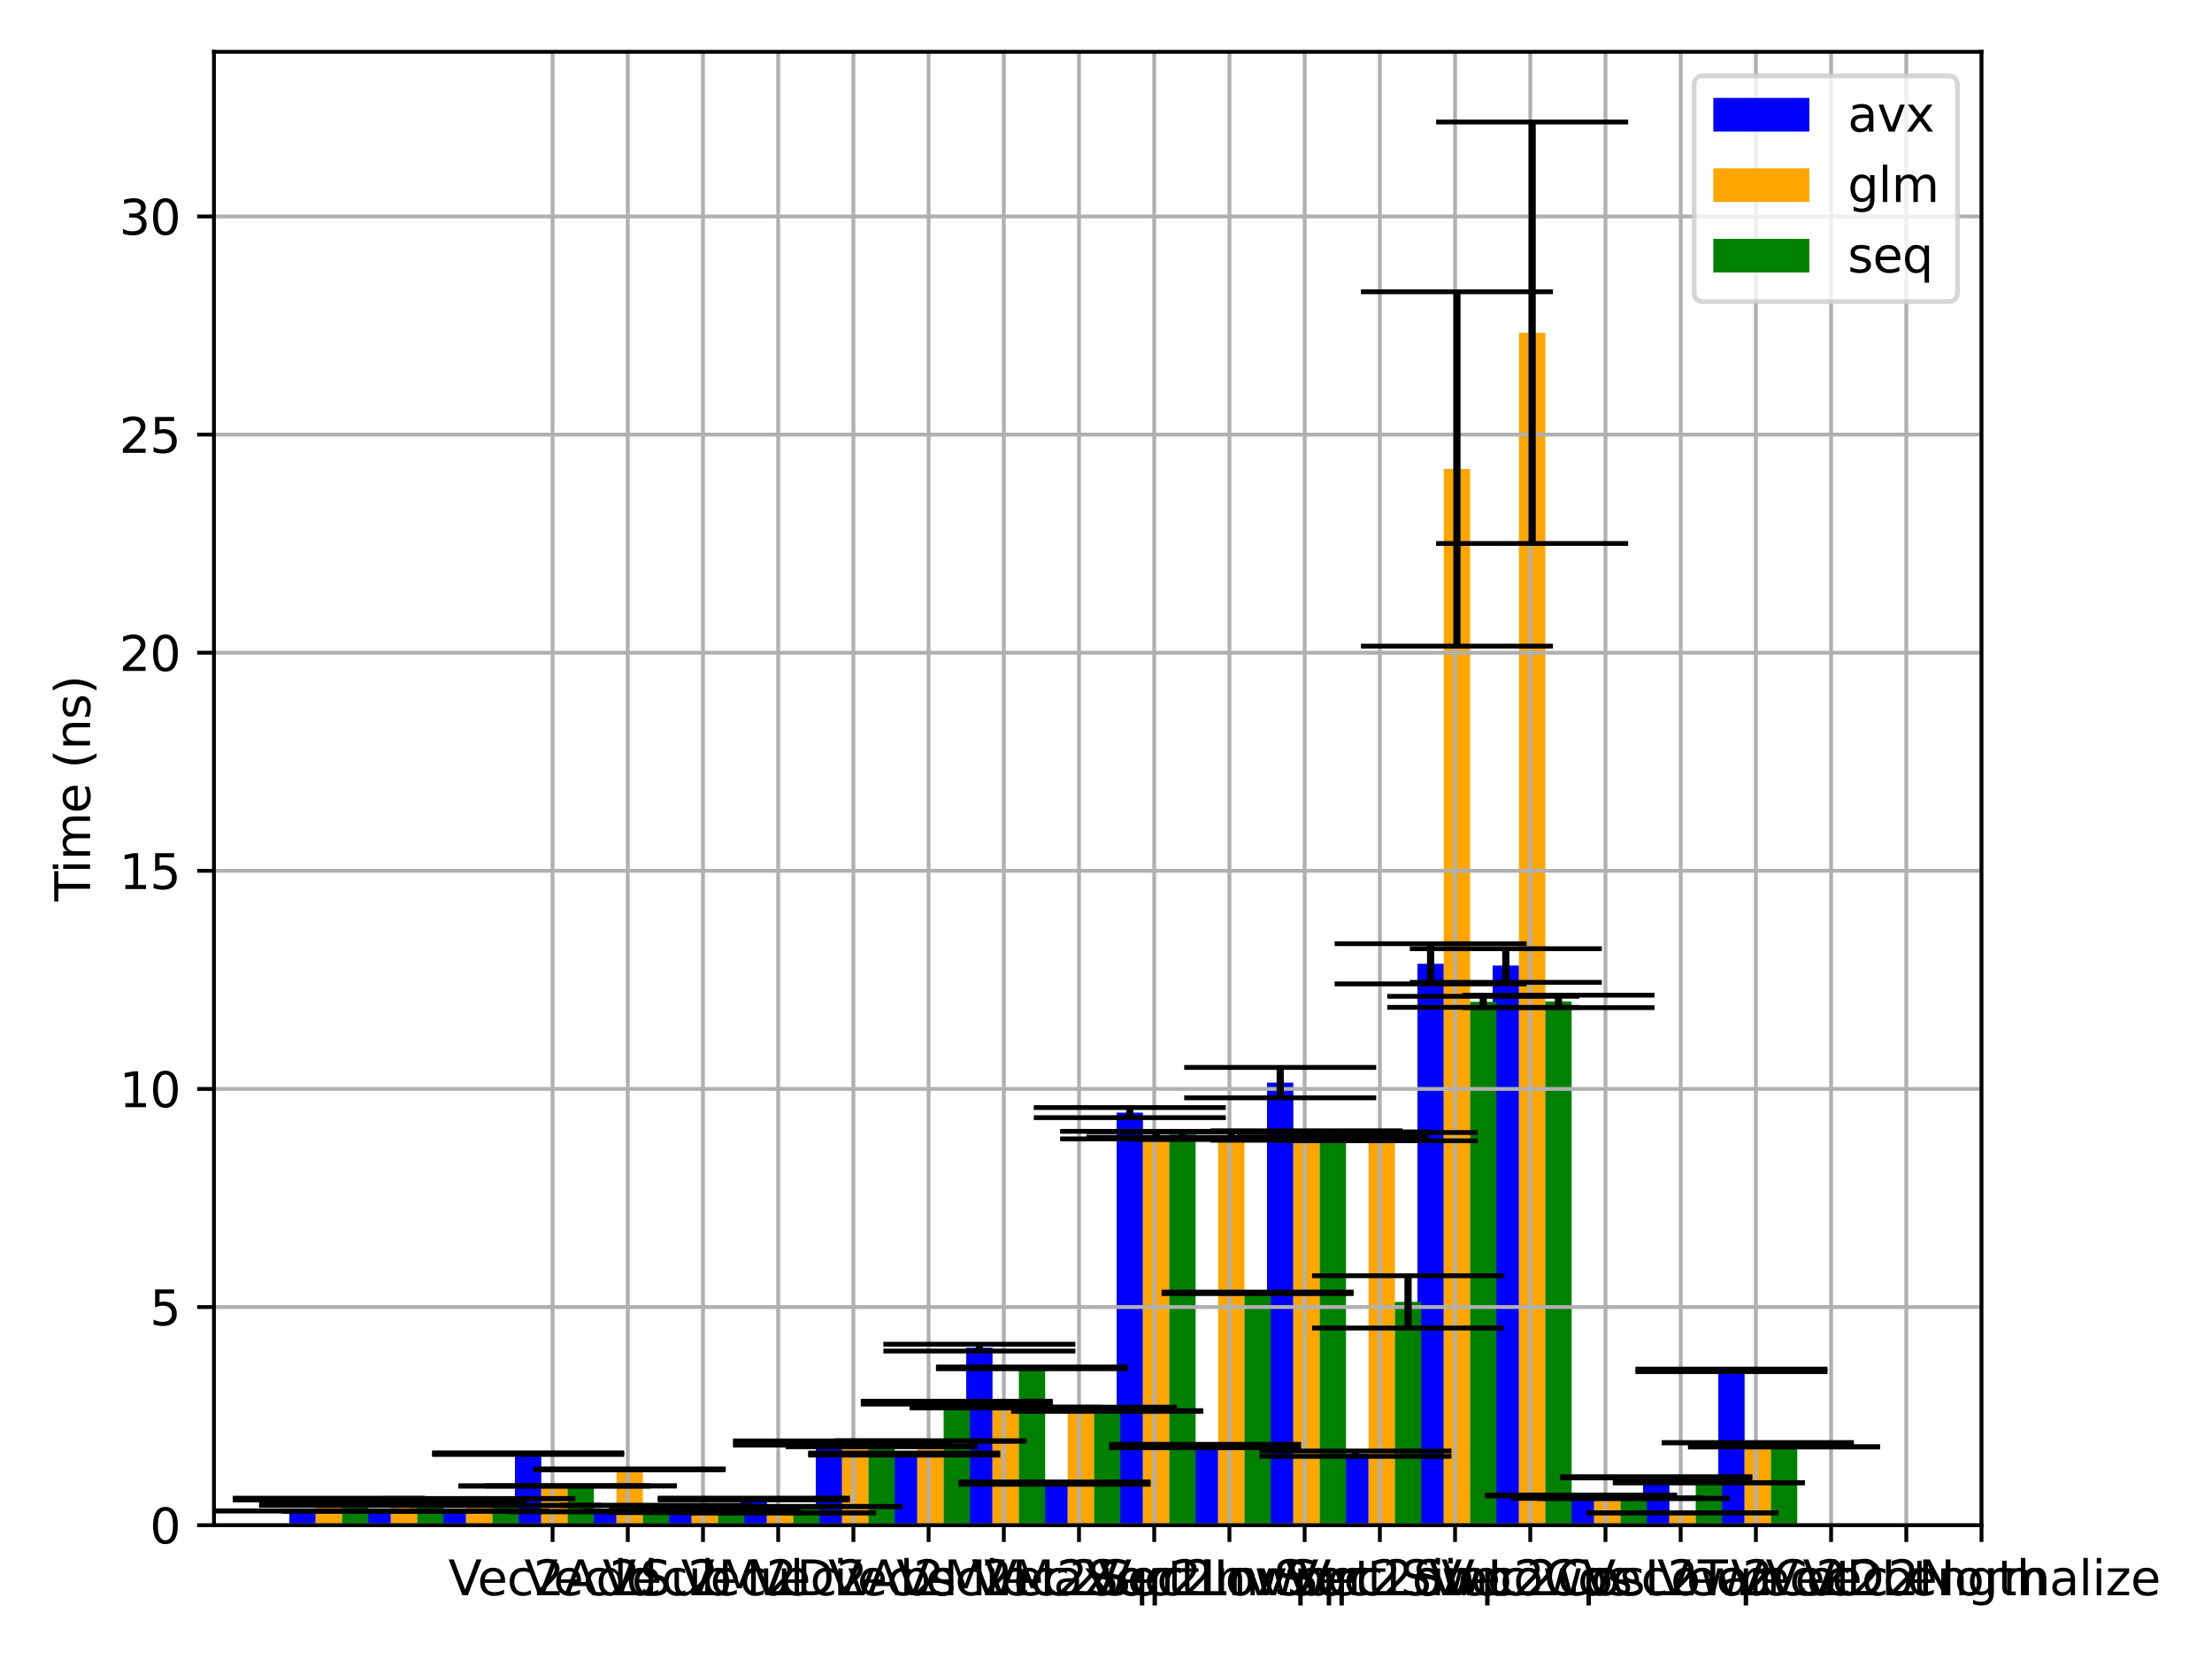 <?xml version="1.0" encoding="utf-8" standalone="no"?>
<!DOCTYPE svg PUBLIC "-//W3C//DTD SVG 1.1//EN"
  "http://www.w3.org/Graphics/SVG/1.1/DTD/svg11.dtd">
<svg xmlns:xlink="http://www.w3.org/1999/xlink" width="460.8pt" height="345.6pt" viewBox="0 0 460.8 345.6" xmlns="http://www.w3.org/2000/svg" version="1.1">
 <defs>
  <style type="text/css">*{stroke-linejoin: round; stroke-linecap: butt}</style>
 </defs>
 <g id="figure_1">
  <g id="patch_1">
   <path d="M 0 345.6 
L 460.8 345.6 
L 460.8 0 
L 0 0 
z
" style="fill: #ffffff"/>
  </g>
  <g id="axes_1">
   <g id="patch_2">
    <path d="M 44.57 317.72 
L 412.785 317.72 
L 412.785 10.8 
L 44.57 10.8 
z
" style="fill: #ffffff"/>
   </g>
   <g id="patch_3">
    <path d="M 60.276 317.72 
L 65.76 317.72 
L 65.76 314.745 
L 60.276 314.745 
z
" clip-path="url(#p2a3f2d97d2)" style="fill: #0000ff"/>
   </g>
   <g id="patch_4">
    <path d="M 75.943 317.72 
L 81.427 317.72 
L 81.427 314.773 
L 75.943 314.773 
z
" clip-path="url(#p2a3f2d97d2)" style="fill: #0000ff"/>
   </g>
   <g id="patch_5">
    <path d="M 91.61 317.72 
L 97.094 317.72 
L 97.094 314.798 
L 91.61 314.798 
z
" clip-path="url(#p2a3f2d97d2)" style="fill: #0000ff"/>
   </g>
   <g id="patch_6">
    <path d="M 107.277 317.72 
L 112.761 317.72 
L 112.761 302.829 
L 107.277 302.829 
z
" clip-path="url(#p2a3f2d97d2)" style="fill: #0000ff"/>
   </g>
   <g id="patch_7">
    <path d="M 122.944 317.72 
L 128.428 317.72 
L 128.428 314.91 
L 122.944 314.91 
z
" clip-path="url(#p2a3f2d97d2)" style="fill: #0000ff"/>
   </g>
   <g id="patch_8">
    <path d="M 138.612 317.72 
L 144.095 317.72 
L 144.095 314.793 
L 138.612 314.793 
z
" clip-path="url(#p2a3f2d97d2)" style="fill: #0000ff"/>
   </g>
   <g id="patch_9">
    <path d="M 154.279 317.72 
L 159.762 317.72 
L 159.762 312.271 
L 154.279 312.271 
z
" clip-path="url(#p2a3f2d97d2)" style="fill: #0000ff"/>
   </g>
   <g id="patch_10">
    <path d="M 169.946 317.72 
L 175.429 317.72 
L 175.429 300.603 
L 169.946 300.603 
z
" clip-path="url(#p2a3f2d97d2)" style="fill: #0000ff"/>
   </g>
   <g id="patch_11">
    <path d="M 185.613 317.72 
L 191.096 317.72 
L 191.096 302.909 
L 185.613 302.909 
z
" clip-path="url(#p2a3f2d97d2)" style="fill: #0000ff"/>
   </g>
   <g id="patch_12">
    <path d="M 201.28 317.72 
L 206.763 317.72 
L 206.763 280.738 
L 201.28 280.738 
z
" clip-path="url(#p2a3f2d97d2)" style="fill: #0000ff"/>
   </g>
   <g id="patch_13">
    <path d="M 216.947 317.72 
L 222.43 317.72 
L 222.43 308.961 
L 216.947 308.961 
z
" clip-path="url(#p2a3f2d97d2)" style="fill: #0000ff"/>
   </g>
   <g id="patch_14">
    <path d="M 232.614 317.72 
L 238.097 317.72 
L 238.097 231.776 
L 232.614 231.776 
z
" clip-path="url(#p2a3f2d97d2)" style="fill: #0000ff"/>
   </g>
   <g id="patch_15">
    <path d="M 248.281 317.72 
L 253.764 317.72 
L 253.764 301.235 
L 248.281 301.235 
z
" clip-path="url(#p2a3f2d97d2)" style="fill: #0000ff"/>
   </g>
   <g id="patch_16">
    <path d="M 263.948 317.72 
L 269.431 317.72 
L 269.431 225.529 
L 263.948 225.529 
z
" clip-path="url(#p2a3f2d97d2)" style="fill: #0000ff"/>
   </g>
   <g id="patch_17">
    <path d="M 279.615 317.72 
L 285.098 317.72 
L 285.098 302.827 
L 279.615 302.827 
z
" clip-path="url(#p2a3f2d97d2)" style="fill: #0000ff"/>
   </g>
   <g id="patch_18">
    <path d="M 295.282 317.72 
L 300.766 317.72 
L 300.766 200.775 
L 295.282 200.775 
z
" clip-path="url(#p2a3f2d97d2)" style="fill: #0000ff"/>
   </g>
   <g id="patch_19">
    <path d="M 310.949 317.72 
L 316.433 317.72 
L 316.433 201.136 
L 310.949 201.136 
z
" clip-path="url(#p2a3f2d97d2)" style="fill: #0000ff"/>
   </g>
   <g id="patch_20">
    <path d="M 326.616 317.72 
L 332.1 317.72 
L 332.1 311.528 
L 326.616 311.528 
z
" clip-path="url(#p2a3f2d97d2)" style="fill: #0000ff"/>
   </g>
   <g id="patch_21">
    <path d="M 342.283 317.72 
L 347.767 317.72 
L 347.767 307.753 
L 342.283 307.753 
z
" clip-path="url(#p2a3f2d97d2)" style="fill: #0000ff"/>
   </g>
   <g id="patch_22">
    <path d="M 357.95 317.72 
L 363.434 317.72 
L 363.434 285.475 
L 357.95 285.475 
z
" clip-path="url(#p2a3f2d97d2)" style="fill: #0000ff"/>
   </g>
   <g id="patch_23">
    <path d="M 65.76 317.72 
L 71.243 317.72 
L 71.243 312.285 
L 65.76 312.285 
z
" clip-path="url(#p2a3f2d97d2)" style="fill: #ffa500"/>
   </g>
   <g id="patch_24">
    <path d="M 81.427 317.72 
L 86.91 317.72 
L 86.91 312.275 
L 81.427 312.275 
z
" clip-path="url(#p2a3f2d97d2)" style="fill: #ffa500"/>
   </g>
   <g id="patch_25">
    <path d="M 97.094 317.72 
L 102.577 317.72 
L 102.577 312.179 
L 97.094 312.179 
z
" clip-path="url(#p2a3f2d97d2)" style="fill: #ffa500"/>
   </g>
   <g id="patch_26">
    <path d="M 112.761 317.72 
L 118.244 317.72 
L 118.244 309.55 
L 112.761 309.55 
z
" clip-path="url(#p2a3f2d97d2)" style="fill: #ffa500"/>
   </g>
   <g id="patch_27">
    <path d="M 128.428 317.72 
L 133.911 317.72 
L 133.911 306.099 
L 128.428 306.099 
z
" clip-path="url(#p2a3f2d97d2)" style="fill: #ffa500"/>
   </g>
   <g id="patch_28">
    <path d="M 144.095 317.72 
L 149.578 317.72 
L 149.578 314.853 
L 144.095 314.853 
z
" clip-path="url(#p2a3f2d97d2)" style="fill: #ffa500"/>
   </g>
   <g id="patch_29">
    <path d="M 159.762 317.72 
L 165.246 317.72 
L 165.246 315.151 
L 159.762 315.151 
z
" clip-path="url(#p2a3f2d97d2)" style="fill: #ffa500"/>
   </g>
   <g id="patch_30">
    <path d="M 175.429 317.72 
L 180.913 317.72 
L 180.913 300.63 
L 175.429 300.63 
z
" clip-path="url(#p2a3f2d97d2)" style="fill: #ffa500"/>
   </g>
   <g id="patch_31">
    <path d="M 191.096 317.72 
L 196.58 317.72 
L 196.58 300.187 
L 191.096 300.187 
z
" clip-path="url(#p2a3f2d97d2)" style="fill: #ffa500"/>
   </g>
   <g id="patch_32">
    <path d="M 206.763 317.72 
L 212.247 317.72 
L 212.247 293.221 
L 206.763 293.221 
z
" clip-path="url(#p2a3f2d97d2)" style="fill: #ffa500"/>
   </g>
   <g id="patch_33">
    <path d="M 222.43 317.72 
L 227.914 317.72 
L 227.914 293.2 
L 222.43 293.2 
z
" clip-path="url(#p2a3f2d97d2)" style="fill: #ffa500"/>
   </g>
   <g id="patch_34">
    <path d="M 238.097 317.72 
L 243.581 317.72 
L 243.581 236.462 
L 238.097 236.462 
z
" clip-path="url(#p2a3f2d97d2)" style="fill: #ffa500"/>
   </g>
   <g id="patch_35">
    <path d="M 253.764 317.72 
L 259.248 317.72 
L 259.248 236.536 
L 253.764 236.536 
z
" clip-path="url(#p2a3f2d97d2)" style="fill: #ffa500"/>
   </g>
   <g id="patch_36">
    <path d="M 269.431 317.72 
L 274.915 317.72 
L 274.915 236.554 
L 269.431 236.554 
z
" clip-path="url(#p2a3f2d97d2)" style="fill: #ffa500"/>
   </g>
   <g id="patch_37">
    <path d="M 285.098 317.72 
L 290.582 317.72 
L 290.582 236.781 
L 285.098 236.781 
z
" clip-path="url(#p2a3f2d97d2)" style="fill: #ffa500"/>
   </g>
   <g id="patch_38">
    <path d="M 300.766 317.72 
L 306.249 317.72 
L 306.249 97.694 
L 300.766 97.694 
z
" clip-path="url(#p2a3f2d97d2)" style="fill: #ffa500"/>
   </g>
   <g id="patch_39">
    <path d="M 316.433 317.72 
L 321.916 317.72 
L 321.916 69.317 
L 316.433 69.317 
z
" clip-path="url(#p2a3f2d97d2)" style="fill: #ffa500"/>
   </g>
   <g id="patch_40">
    <path d="M 332.1 317.72 
L 337.583 317.72 
L 337.583 312.085 
L 332.1 312.085 
z
" clip-path="url(#p2a3f2d97d2)" style="fill: #ffa500"/>
   </g>
   <g id="patch_41">
    <path d="M 347.767 317.72 
L 353.25 317.72 
L 353.25 315.146 
L 347.767 315.146 
z
" clip-path="url(#p2a3f2d97d2)" style="fill: #ffa500"/>
   </g>
   <g id="patch_42">
    <path d="M 363.434 317.72 
L 368.917 317.72 
L 368.917 300.542 
L 363.434 300.542 
z
" clip-path="url(#p2a3f2d97d2)" style="fill: #ffa500"/>
   </g>
   <g id="patch_43">
    <path d="M 71.243 317.72 
L 76.727 317.72 
L 76.727 313.52 
L 71.243 313.52 
z
" clip-path="url(#p2a3f2d97d2)" style="fill: #008000"/>
   </g>
   <g id="patch_44">
    <path d="M 86.91 317.72 
L 92.394 317.72 
L 92.394 313.173 
L 86.91 313.173 
z
" clip-path="url(#p2a3f2d97d2)" style="fill: #008000"/>
   </g>
   <g id="patch_45">
    <path d="M 102.577 317.72 
L 108.061 317.72 
L 108.061 313.607 
L 102.577 313.607 
z
" clip-path="url(#p2a3f2d97d2)" style="fill: #008000"/>
   </g>
   <g id="patch_46">
    <path d="M 118.244 317.72 
L 123.728 317.72 
L 123.728 309.54 
L 118.244 309.54 
z
" clip-path="url(#p2a3f2d97d2)" style="fill: #008000"/>
   </g>
   <g id="patch_47">
    <path d="M 133.911 317.72 
L 139.395 317.72 
L 139.395 313.606 
L 133.911 313.606 
z
" clip-path="url(#p2a3f2d97d2)" style="fill: #008000"/>
   </g>
   <g id="patch_48">
    <path d="M 149.578 317.72 
L 155.062 317.72 
L 155.062 313.846 
L 149.578 313.846 
z
" clip-path="url(#p2a3f2d97d2)" style="fill: #008000"/>
   </g>
   <g id="patch_49">
    <path d="M 165.246 317.72 
L 170.729 317.72 
L 170.729 313.83 
L 165.246 313.83 
z
" clip-path="url(#p2a3f2d97d2)" style="fill: #008000"/>
   </g>
   <g id="patch_50">
    <path d="M 180.913 317.72 
L 186.396 317.72 
L 186.396 301.324 
L 180.913 301.324 
z
" clip-path="url(#p2a3f2d97d2)" style="fill: #008000"/>
   </g>
   <g id="patch_51">
    <path d="M 196.58 317.72 
L 202.063 317.72 
L 202.063 292.194 
L 196.58 292.194 
z
" clip-path="url(#p2a3f2d97d2)" style="fill: #008000"/>
   </g>
   <g id="patch_52">
    <path d="M 212.247 317.72 
L 217.73 317.72 
L 217.73 284.951 
L 212.247 284.951 
z
" clip-path="url(#p2a3f2d97d2)" style="fill: #008000"/>
   </g>
   <g id="patch_53">
    <path d="M 227.914 317.72 
L 233.397 317.72 
L 233.397 293.936 
L 227.914 293.936 
z
" clip-path="url(#p2a3f2d97d2)" style="fill: #008000"/>
   </g>
   <g id="patch_54">
    <path d="M 243.581 317.72 
L 249.064 317.72 
L 249.064 236.336 
L 243.581 236.336 
z
" clip-path="url(#p2a3f2d97d2)" style="fill: #008000"/>
   </g>
   <g id="patch_55">
    <path d="M 259.248 317.72 
L 264.731 317.72 
L 264.731 269.321 
L 259.248 269.321 
z
" clip-path="url(#p2a3f2d97d2)" style="fill: #008000"/>
   </g>
   <g id="patch_56">
    <path d="M 274.915 317.72 
L 280.398 317.72 
L 280.398 236.308 
L 274.915 236.308 
z
" clip-path="url(#p2a3f2d97d2)" style="fill: #008000"/>
   </g>
   <g id="patch_57">
    <path d="M 290.582 317.72 
L 296.065 317.72 
L 296.065 271.206 
L 290.582 271.206 
z
" clip-path="url(#p2a3f2d97d2)" style="fill: #008000"/>
   </g>
   <g id="patch_58">
    <path d="M 306.249 317.72 
L 311.732 317.72 
L 311.732 208.698 
L 306.249 208.698 
z
" clip-path="url(#p2a3f2d97d2)" style="fill: #008000"/>
   </g>
   <g id="patch_59">
    <path d="M 321.916 317.72 
L 327.4 317.72 
L 327.4 208.611 
L 321.916 208.611 
z
" clip-path="url(#p2a3f2d97d2)" style="fill: #008000"/>
   </g>
   <g id="patch_60">
    <path d="M 337.583 317.72 
L 343.067 317.72 
L 343.067 312.148 
L 337.583 312.148 
z
" clip-path="url(#p2a3f2d97d2)" style="fill: #008000"/>
   </g>
   <g id="patch_61">
    <path d="M 353.25 317.72 
L 358.734 317.72 
L 358.734 308.878 
L 353.25 308.878 
z
" clip-path="url(#p2a3f2d97d2)" style="fill: #008000"/>
   </g>
   <g id="patch_62">
    <path d="M 368.917 317.72 
L 374.401 317.72 
L 374.401 301.412 
L 368.917 301.412 
z
" clip-path="url(#p2a3f2d97d2)" style="fill: #008000"/>
   </g>
   <g id="matplotlib.axis_1">
    <g id="xtick_1">
     <g id="line2d_1">
      <path d="M 115.111 317.72 
L 115.111 10.8 
" clip-path="url(#p2a3f2d97d2)" style="fill: none; stroke: #b0b0b0; stroke-width: 0.8; stroke-linecap: square"/>
     </g>
     <g id="line2d_2">
      <defs>
       <path id="m78507ae7de" d="M 0 0 
L 0 3.5 
" style="stroke: #000000; stroke-width: 0.8"/>
      </defs>
      <g>
       <use xlink:href="#m78507ae7de" x="115.111" y="317.72" style="stroke: #000000; stroke-width: 0.8"/>
      </g>
     </g>
     <g id="text_1">
      <!-- Vec2Add -->
      <g transform="translate(93.39 332.318) scale(0.1 -0.1)">
       <defs>
        <path id="DejaVuSans-56" d="M 1831 0 
L 50 4666 
L 709 4666 
L 2188 738 
L 3669 4666 
L 4325 4666 
L 2547 0 
L 1831 0 
z
" transform="scale(0.016)"/>
        <path id="DejaVuSans-65" d="M 3597 1894 
L 3597 1613 
L 953 1613 
Q 991 1019 1311 708 
Q 1631 397 2203 397 
Q 2534 397 2845 478 
Q 3156 559 3463 722 
L 3463 178 
Q 3153 47 2828 -22 
Q 2503 -91 2169 -91 
Q 1331 -91 842 396 
Q 353 884 353 1716 
Q 353 2575 817 3079 
Q 1281 3584 2069 3584 
Q 2775 3584 3186 3129 
Q 3597 2675 3597 1894 
z
M 3022 2063 
Q 3016 2534 2758 2815 
Q 2500 3097 2075 3097 
Q 1594 3097 1305 2825 
Q 1016 2553 972 2059 
L 3022 2063 
z
" transform="scale(0.016)"/>
        <path id="DejaVuSans-63" d="M 3122 3366 
L 3122 2828 
Q 2878 2963 2633 3030 
Q 2388 3097 2138 3097 
Q 1578 3097 1268 2742 
Q 959 2388 959 1747 
Q 959 1106 1268 751 
Q 1578 397 2138 397 
Q 2388 397 2633 464 
Q 2878 531 3122 666 
L 3122 134 
Q 2881 22 2623 -34 
Q 2366 -91 2075 -91 
Q 1284 -91 818 406 
Q 353 903 353 1747 
Q 353 2603 823 3093 
Q 1294 3584 2113 3584 
Q 2378 3584 2631 3529 
Q 2884 3475 3122 3366 
z
" transform="scale(0.016)"/>
        <path id="DejaVuSans-32" d="M 1228 531 
L 3431 531 
L 3431 0 
L 469 0 
L 469 531 
Q 828 903 1448 1529 
Q 2069 2156 2228 2338 
Q 2531 2678 2651 2914 
Q 2772 3150 2772 3378 
Q 2772 3750 2511 3984 
Q 2250 4219 1831 4219 
Q 1534 4219 1204 4116 
Q 875 4013 500 3803 
L 500 4441 
Q 881 4594 1212 4672 
Q 1544 4750 1819 4750 
Q 2544 4750 2975 4387 
Q 3406 4025 3406 3419 
Q 3406 3131 3298 2873 
Q 3191 2616 2906 2266 
Q 2828 2175 2409 1742 
Q 1991 1309 1228 531 
z
" transform="scale(0.016)"/>
        <path id="DejaVuSans-41" d="M 2188 4044 
L 1331 1722 
L 3047 1722 
L 2188 4044 
z
M 1831 4666 
L 2547 4666 
L 4325 0 
L 3669 0 
L 3244 1197 
L 1141 1197 
L 716 0 
L 50 0 
L 1831 4666 
z
" transform="scale(0.016)"/>
        <path id="DejaVuSans-64" d="M 2906 2969 
L 2906 4863 
L 3481 4863 
L 3481 0 
L 2906 0 
L 2906 525 
Q 2725 213 2448 61 
Q 2172 -91 1784 -91 
Q 1150 -91 751 415 
Q 353 922 353 1747 
Q 353 2572 751 3078 
Q 1150 3584 1784 3584 
Q 2172 3584 2448 3432 
Q 2725 3281 2906 2969 
z
M 947 1747 
Q 947 1113 1208 752 
Q 1469 391 1925 391 
Q 2381 391 2643 752 
Q 2906 1113 2906 1747 
Q 2906 2381 2643 2742 
Q 2381 3103 1925 3103 
Q 1469 3103 1208 2742 
Q 947 2381 947 1747 
z
" transform="scale(0.016)"/>
       </defs>
       <use xlink:href="#DejaVuSans-56"/>
       <use xlink:href="#DejaVuSans-65" transform="translate(60.658 0)"/>
       <use xlink:href="#DejaVuSans-63" transform="translate(122.182 0)"/>
       <use xlink:href="#DejaVuSans-32" transform="translate(177.162 0)"/>
       <use xlink:href="#DejaVuSans-41" transform="translate(240.785 0)"/>
       <use xlink:href="#DejaVuSans-64" transform="translate(307.443 0)"/>
       <use xlink:href="#DejaVuSans-64" transform="translate(370.92 0)"/>
      </g>
     </g>
    </g>
    <g id="xtick_2">
     <g id="line2d_3">
      <path d="M 130.778 317.72 
L 130.778 10.8 
" clip-path="url(#p2a3f2d97d2)" style="fill: none; stroke: #b0b0b0; stroke-width: 0.8; stroke-linecap: square"/>
     </g>
     <g id="line2d_4">
      <g>
       <use xlink:href="#m78507ae7de" x="130.778" y="317.72" style="stroke: #000000; stroke-width: 0.8"/>
      </g>
     </g>
     <g id="text_2">
      <!-- Vec2Sub -->
      <g transform="translate(109.221 332.318) scale(0.1 -0.1)">
       <defs>
        <path id="DejaVuSans-53" d="M 3425 4513 
L 3425 3897 
Q 3066 4069 2747 4153 
Q 2428 4238 2131 4238 
Q 1616 4238 1336 4038 
Q 1056 3838 1056 3469 
Q 1056 3159 1242 3001 
Q 1428 2844 1947 2747 
L 2328 2669 
Q 3034 2534 3370 2195 
Q 3706 1856 3706 1288 
Q 3706 609 3251 259 
Q 2797 -91 1919 -91 
Q 1588 -91 1214 -16 
Q 841 59 441 206 
L 441 856 
Q 825 641 1194 531 
Q 1563 422 1919 422 
Q 2459 422 2753 634 
Q 3047 847 3047 1241 
Q 3047 1584 2836 1778 
Q 2625 1972 2144 2069 
L 1759 2144 
Q 1053 2284 737 2584 
Q 422 2884 422 3419 
Q 422 4038 858 4394 
Q 1294 4750 2059 4750 
Q 2388 4750 2728 4690 
Q 3069 4631 3425 4513 
z
" transform="scale(0.016)"/>
        <path id="DejaVuSans-75" d="M 544 1381 
L 544 3500 
L 1119 3500 
L 1119 1403 
Q 1119 906 1312 657 
Q 1506 409 1894 409 
Q 2359 409 2629 706 
Q 2900 1003 2900 1516 
L 2900 3500 
L 3475 3500 
L 3475 0 
L 2900 0 
L 2900 538 
Q 2691 219 2414 64 
Q 2138 -91 1772 -91 
Q 1169 -91 856 284 
Q 544 659 544 1381 
z
M 1991 3584 
L 1991 3584 
z
" transform="scale(0.016)"/>
        <path id="DejaVuSans-62" d="M 3116 1747 
Q 3116 2381 2855 2742 
Q 2594 3103 2138 3103 
Q 1681 3103 1420 2742 
Q 1159 2381 1159 1747 
Q 1159 1113 1420 752 
Q 1681 391 2138 391 
Q 2594 391 2855 752 
Q 3116 1113 3116 1747 
z
M 1159 2969 
Q 1341 3281 1617 3432 
Q 1894 3584 2278 3584 
Q 2916 3584 3314 3078 
Q 3713 2572 3713 1747 
Q 3713 922 3314 415 
Q 2916 -91 2278 -91 
Q 1894 -91 1617 61 
Q 1341 213 1159 525 
L 1159 0 
L 581 0 
L 581 4863 
L 1159 4863 
L 1159 2969 
z
" transform="scale(0.016)"/>
       </defs>
       <use xlink:href="#DejaVuSans-56"/>
       <use xlink:href="#DejaVuSans-65" transform="translate(60.658 0)"/>
       <use xlink:href="#DejaVuSans-63" transform="translate(122.182 0)"/>
       <use xlink:href="#DejaVuSans-32" transform="translate(177.162 0)"/>
       <use xlink:href="#DejaVuSans-53" transform="translate(240.785 0)"/>
       <use xlink:href="#DejaVuSans-75" transform="translate(304.262 0)"/>
       <use xlink:href="#DejaVuSans-62" transform="translate(367.641 0)"/>
      </g>
     </g>
    </g>
    <g id="xtick_3">
     <g id="line2d_5">
      <path d="M 146.445 317.72 
L 146.445 10.8 
" clip-path="url(#p2a3f2d97d2)" style="fill: none; stroke: #b0b0b0; stroke-width: 0.8; stroke-linecap: square"/>
     </g>
     <g id="line2d_6">
      <g>
       <use xlink:href="#m78507ae7de" x="146.445" y="317.72" style="stroke: #000000; stroke-width: 0.8"/>
      </g>
     </g>
     <g id="text_3">
      <!-- Vec2Mul -->
      <g transform="translate(125.533 332.318) scale(0.1 -0.1)">
       <defs>
        <path id="DejaVuSans-4d" d="M 628 4666 
L 1569 4666 
L 2759 1491 
L 3956 4666 
L 4897 4666 
L 4897 0 
L 4281 0 
L 4281 4097 
L 3078 897 
L 2444 897 
L 1241 4097 
L 1241 0 
L 628 0 
L 628 4666 
z
" transform="scale(0.016)"/>
        <path id="DejaVuSans-6c" d="M 603 4863 
L 1178 4863 
L 1178 0 
L 603 0 
L 603 4863 
z
" transform="scale(0.016)"/>
       </defs>
       <use xlink:href="#DejaVuSans-56"/>
       <use xlink:href="#DejaVuSans-65" transform="translate(60.658 0)"/>
       <use xlink:href="#DejaVuSans-63" transform="translate(122.182 0)"/>
       <use xlink:href="#DejaVuSans-32" transform="translate(177.162 0)"/>
       <use xlink:href="#DejaVuSans-4d" transform="translate(240.785 0)"/>
       <use xlink:href="#DejaVuSans-75" transform="translate(327.064 0)"/>
       <use xlink:href="#DejaVuSans-6c" transform="translate(390.443 0)"/>
      </g>
     </g>
    </g>
    <g id="xtick_4">
     <g id="line2d_7">
      <path d="M 162.112 317.72 
L 162.112 10.8 
" clip-path="url(#p2a3f2d97d2)" style="fill: none; stroke: #b0b0b0; stroke-width: 0.8; stroke-linecap: square"/>
     </g>
     <g id="line2d_8">
      <g>
       <use xlink:href="#m78507ae7de" x="162.112" y="317.72" style="stroke: #000000; stroke-width: 0.8"/>
      </g>
     </g>
     <g id="text_4">
      <!-- Vec2Div -->
      <g transform="translate(141.874 332.318) scale(0.1 -0.1)">
       <defs>
        <path id="DejaVuSans-44" d="M 1259 4147 
L 1259 519 
L 2022 519 
Q 2988 519 3436 956 
Q 3884 1394 3884 2338 
Q 3884 3275 3436 3711 
Q 2988 4147 2022 4147 
L 1259 4147 
z
M 628 4666 
L 1925 4666 
Q 3281 4666 3915 4102 
Q 4550 3538 4550 2338 
Q 4550 1131 3912 565 
Q 3275 0 1925 0 
L 628 0 
L 628 4666 
z
" transform="scale(0.016)"/>
        <path id="DejaVuSans-69" d="M 603 3500 
L 1178 3500 
L 1178 0 
L 603 0 
L 603 3500 
z
M 603 4863 
L 1178 4863 
L 1178 4134 
L 603 4134 
L 603 4863 
z
" transform="scale(0.016)"/>
        <path id="DejaVuSans-76" d="M 191 3500 
L 800 3500 
L 1894 563 
L 2988 3500 
L 3597 3500 
L 2284 0 
L 1503 0 
L 191 3500 
z
" transform="scale(0.016)"/>
       </defs>
       <use xlink:href="#DejaVuSans-56"/>
       <use xlink:href="#DejaVuSans-65" transform="translate(60.658 0)"/>
       <use xlink:href="#DejaVuSans-63" transform="translate(122.182 0)"/>
       <use xlink:href="#DejaVuSans-32" transform="translate(177.162 0)"/>
       <use xlink:href="#DejaVuSans-44" transform="translate(240.785 0)"/>
       <use xlink:href="#DejaVuSans-69" transform="translate(317.787 0)"/>
       <use xlink:href="#DejaVuSans-76" transform="translate(345.57 0)"/>
      </g>
     </g>
    </g>
    <g id="xtick_5">
     <g id="line2d_9">
      <path d="M 177.779 317.72 
L 177.779 10.8 
" clip-path="url(#p2a3f2d97d2)" style="fill: none; stroke: #b0b0b0; stroke-width: 0.8; stroke-linecap: square"/>
     </g>
     <g id="line2d_10">
      <g>
       <use xlink:href="#m78507ae7de" x="177.779" y="317.72" style="stroke: #000000; stroke-width: 0.8"/>
      </g>
     </g>
     <g id="text_5">
      <!-- Vec2Abs -->
      <g transform="translate(156.54 332.318) scale(0.1 -0.1)">
       <defs>
        <path id="DejaVuSans-73" d="M 2834 3397 
L 2834 2853 
Q 2591 2978 2328 3040 
Q 2066 3103 1784 3103 
Q 1356 3103 1142 2972 
Q 928 2841 928 2578 
Q 928 2378 1081 2264 
Q 1234 2150 1697 2047 
L 1894 2003 
Q 2506 1872 2764 1633 
Q 3022 1394 3022 966 
Q 3022 478 2636 193 
Q 2250 -91 1575 -91 
Q 1294 -91 989 -36 
Q 684 19 347 128 
L 347 722 
Q 666 556 975 473 
Q 1284 391 1588 391 
Q 1994 391 2212 530 
Q 2431 669 2431 922 
Q 2431 1156 2273 1281 
Q 2116 1406 1581 1522 
L 1381 1569 
Q 847 1681 609 1914 
Q 372 2147 372 2553 
Q 372 3047 722 3315 
Q 1072 3584 1716 3584 
Q 2034 3584 2315 3537 
Q 2597 3491 2834 3397 
z
" transform="scale(0.016)"/>
       </defs>
       <use xlink:href="#DejaVuSans-56"/>
       <use xlink:href="#DejaVuSans-65" transform="translate(60.658 0)"/>
       <use xlink:href="#DejaVuSans-63" transform="translate(122.182 0)"/>
       <use xlink:href="#DejaVuSans-32" transform="translate(177.162 0)"/>
       <use xlink:href="#DejaVuSans-41" transform="translate(240.785 0)"/>
       <use xlink:href="#DejaVuSans-62" transform="translate(309.193 0)"/>
       <use xlink:href="#DejaVuSans-73" transform="translate(372.67 0)"/>
      </g>
     </g>
    </g>
    <g id="xtick_6">
     <g id="line2d_11">
      <path d="M 193.446 317.72 
L 193.446 10.8 
" clip-path="url(#p2a3f2d97d2)" style="fill: none; stroke: #b0b0b0; stroke-width: 0.8; stroke-linecap: square"/>
     </g>
     <g id="line2d_12">
      <g>
       <use xlink:href="#m78507ae7de" x="193.446" y="317.72" style="stroke: #000000; stroke-width: 0.8"/>
      </g>
     </g>
     <g id="text_6">
      <!-- Vec2Min -->
      <g transform="translate(172.534 332.318) scale(0.1 -0.1)">
       <defs>
        <path id="DejaVuSans-6e" d="M 3513 2113 
L 3513 0 
L 2938 0 
L 2938 2094 
Q 2938 2591 2744 2837 
Q 2550 3084 2163 3084 
Q 1697 3084 1428 2787 
Q 1159 2491 1159 1978 
L 1159 0 
L 581 0 
L 581 3500 
L 1159 3500 
L 1159 2956 
Q 1366 3272 1645 3428 
Q 1925 3584 2291 3584 
Q 2894 3584 3203 3211 
Q 3513 2838 3513 2113 
z
" transform="scale(0.016)"/>
       </defs>
       <use xlink:href="#DejaVuSans-56"/>
       <use xlink:href="#DejaVuSans-65" transform="translate(60.658 0)"/>
       <use xlink:href="#DejaVuSans-63" transform="translate(122.182 0)"/>
       <use xlink:href="#DejaVuSans-32" transform="translate(177.162 0)"/>
       <use xlink:href="#DejaVuSans-4d" transform="translate(240.785 0)"/>
       <use xlink:href="#DejaVuSans-69" transform="translate(327.064 0)"/>
       <use xlink:href="#DejaVuSans-6e" transform="translate(354.848 0)"/>
      </g>
     </g>
    </g>
    <g id="xtick_7">
     <g id="line2d_13">
      <path d="M 209.113 317.72 
L 209.113 10.8 
" clip-path="url(#p2a3f2d97d2)" style="fill: none; stroke: #b0b0b0; stroke-width: 0.8; stroke-linecap: square"/>
     </g>
     <g id="line2d_14">
      <g>
       <use xlink:href="#m78507ae7de" x="209.113" y="317.72" style="stroke: #000000; stroke-width: 0.8"/>
      </g>
     </g>
     <g id="text_7">
      <!-- Vec2Max -->
      <g transform="translate(186.736 332.318) scale(0.1 -0.1)">
       <defs>
        <path id="DejaVuSans-61" d="M 2194 1759 
Q 1497 1759 1228 1600 
Q 959 1441 959 1056 
Q 959 750 1161 570 
Q 1363 391 1709 391 
Q 2188 391 2477 730 
Q 2766 1069 2766 1631 
L 2766 1759 
L 2194 1759 
z
M 3341 1997 
L 3341 0 
L 2766 0 
L 2766 531 
Q 2569 213 2275 61 
Q 1981 -91 1556 -91 
Q 1019 -91 701 211 
Q 384 513 384 1019 
Q 384 1609 779 1909 
Q 1175 2209 1959 2209 
L 2766 2209 
L 2766 2266 
Q 2766 2663 2505 2880 
Q 2244 3097 1772 3097 
Q 1472 3097 1187 3025 
Q 903 2953 641 2809 
L 641 3341 
Q 956 3463 1253 3523 
Q 1550 3584 1831 3584 
Q 2591 3584 2966 3190 
Q 3341 2797 3341 1997 
z
" transform="scale(0.016)"/>
        <path id="DejaVuSans-78" d="M 3513 3500 
L 2247 1797 
L 3578 0 
L 2900 0 
L 1881 1375 
L 863 0 
L 184 0 
L 1544 1831 
L 300 3500 
L 978 3500 
L 1906 2253 
L 2834 3500 
L 3513 3500 
z
" transform="scale(0.016)"/>
       </defs>
       <use xlink:href="#DejaVuSans-56"/>
       <use xlink:href="#DejaVuSans-65" transform="translate(60.658 0)"/>
       <use xlink:href="#DejaVuSans-63" transform="translate(122.182 0)"/>
       <use xlink:href="#DejaVuSans-32" transform="translate(177.162 0)"/>
       <use xlink:href="#DejaVuSans-4d" transform="translate(240.785 0)"/>
       <use xlink:href="#DejaVuSans-61" transform="translate(327.064 0)"/>
       <use xlink:href="#DejaVuSans-78" transform="translate(388.344 0)"/>
      </g>
     </g>
    </g>
    <g id="xtick_8">
     <g id="line2d_15">
      <path d="M 224.78 317.72 
L 224.78 10.8 
" clip-path="url(#p2a3f2d97d2)" style="fill: none; stroke: #b0b0b0; stroke-width: 0.8; stroke-linecap: square"/>
     </g>
     <g id="line2d_16">
      <g>
       <use xlink:href="#m78507ae7de" x="224.78" y="317.72" style="stroke: #000000; stroke-width: 0.8"/>
      </g>
     </g>
     <g id="text_8">
      <!-- Vec2Sqrt -->
      <g transform="translate(202.376 332.318) scale(0.1 -0.1)">
       <defs>
        <path id="DejaVuSans-71" d="M 947 1747 
Q 947 1113 1208 752 
Q 1469 391 1925 391 
Q 2381 391 2643 752 
Q 2906 1113 2906 1747 
Q 2906 2381 2643 2742 
Q 2381 3103 1925 3103 
Q 1469 3103 1208 2742 
Q 947 2381 947 1747 
z
M 2906 525 
Q 2725 213 2448 61 
Q 2172 -91 1784 -91 
Q 1150 -91 751 415 
Q 353 922 353 1747 
Q 353 2572 751 3078 
Q 1150 3584 1784 3584 
Q 2172 3584 2448 3432 
Q 2725 3281 2906 2969 
L 2906 3500 
L 3481 3500 
L 3481 -1331 
L 2906 -1331 
L 2906 525 
z
" transform="scale(0.016)"/>
        <path id="DejaVuSans-72" d="M 2631 2963 
Q 2534 3019 2420 3045 
Q 2306 3072 2169 3072 
Q 1681 3072 1420 2755 
Q 1159 2438 1159 1844 
L 1159 0 
L 581 0 
L 581 3500 
L 1159 3500 
L 1159 2956 
Q 1341 3275 1631 3429 
Q 1922 3584 2338 3584 
Q 2397 3584 2469 3576 
Q 2541 3569 2628 3553 
L 2631 2963 
z
" transform="scale(0.016)"/>
        <path id="DejaVuSans-74" d="M 1172 4494 
L 1172 3500 
L 2356 3500 
L 2356 3053 
L 1172 3053 
L 1172 1153 
Q 1172 725 1289 603 
Q 1406 481 1766 481 
L 2356 481 
L 2356 0 
L 1766 0 
Q 1100 0 847 248 
Q 594 497 594 1153 
L 594 3053 
L 172 3053 
L 172 3500 
L 594 3500 
L 594 4494 
L 1172 4494 
z
" transform="scale(0.016)"/>
       </defs>
       <use xlink:href="#DejaVuSans-56"/>
       <use xlink:href="#DejaVuSans-65" transform="translate(60.658 0)"/>
       <use xlink:href="#DejaVuSans-63" transform="translate(122.182 0)"/>
       <use xlink:href="#DejaVuSans-32" transform="translate(177.162 0)"/>
       <use xlink:href="#DejaVuSans-53" transform="translate(240.785 0)"/>
       <use xlink:href="#DejaVuSans-71" transform="translate(304.262 0)"/>
       <use xlink:href="#DejaVuSans-72" transform="translate(367.738 0)"/>
       <use xlink:href="#DejaVuSans-74" transform="translate(408.852 0)"/>
      </g>
     </g>
    </g>
    <g id="xtick_9">
     <g id="line2d_17">
      <path d="M 240.447 317.72 
L 240.447 10.8 
" clip-path="url(#p2a3f2d97d2)" style="fill: none; stroke: #b0b0b0; stroke-width: 0.8; stroke-linecap: square"/>
     </g>
     <g id="line2d_18">
      <g>
       <use xlink:href="#m78507ae7de" x="240.447" y="317.72" style="stroke: #000000; stroke-width: 0.8"/>
      </g>
     </g>
     <g id="text_9">
      <!-- Vec2SqrtLowp -->
      <g transform="translate(205.022 332.318) scale(0.1 -0.1)">
       <defs>
        <path id="DejaVuSans-4c" d="M 628 4666 
L 1259 4666 
L 1259 531 
L 3531 531 
L 3531 0 
L 628 0 
L 628 4666 
z
" transform="scale(0.016)"/>
        <path id="DejaVuSans-6f" d="M 1959 3097 
Q 1497 3097 1228 2736 
Q 959 2375 959 1747 
Q 959 1119 1226 758 
Q 1494 397 1959 397 
Q 2419 397 2687 759 
Q 2956 1122 2956 1747 
Q 2956 2369 2687 2733 
Q 2419 3097 1959 3097 
z
M 1959 3584 
Q 2709 3584 3137 3096 
Q 3566 2609 3566 1747 
Q 3566 888 3137 398 
Q 2709 -91 1959 -91 
Q 1206 -91 779 398 
Q 353 888 353 1747 
Q 353 2609 779 3096 
Q 1206 3584 1959 3584 
z
" transform="scale(0.016)"/>
        <path id="DejaVuSans-77" d="M 269 3500 
L 844 3500 
L 1563 769 
L 2278 3500 
L 2956 3500 
L 3675 769 
L 4391 3500 
L 4966 3500 
L 4050 0 
L 3372 0 
L 2619 2869 
L 1863 0 
L 1184 0 
L 269 3500 
z
" transform="scale(0.016)"/>
        <path id="DejaVuSans-70" d="M 1159 525 
L 1159 -1331 
L 581 -1331 
L 581 3500 
L 1159 3500 
L 1159 2969 
Q 1341 3281 1617 3432 
Q 1894 3584 2278 3584 
Q 2916 3584 3314 3078 
Q 3713 2572 3713 1747 
Q 3713 922 3314 415 
Q 2916 -91 2278 -91 
Q 1894 -91 1617 61 
Q 1341 213 1159 525 
z
M 3116 1747 
Q 3116 2381 2855 2742 
Q 2594 3103 2138 3103 
Q 1681 3103 1420 2742 
Q 1159 2381 1159 1747 
Q 1159 1113 1420 752 
Q 1681 391 2138 391 
Q 2594 391 2855 752 
Q 3116 1113 3116 1747 
z
" transform="scale(0.016)"/>
       </defs>
       <use xlink:href="#DejaVuSans-56"/>
       <use xlink:href="#DejaVuSans-65" transform="translate(60.658 0)"/>
       <use xlink:href="#DejaVuSans-63" transform="translate(122.182 0)"/>
       <use xlink:href="#DejaVuSans-32" transform="translate(177.162 0)"/>
       <use xlink:href="#DejaVuSans-53" transform="translate(240.785 0)"/>
       <use xlink:href="#DejaVuSans-71" transform="translate(304.262 0)"/>
       <use xlink:href="#DejaVuSans-72" transform="translate(367.738 0)"/>
       <use xlink:href="#DejaVuSans-74" transform="translate(408.852 0)"/>
       <use xlink:href="#DejaVuSans-4c" transform="translate(448.061 0)"/>
       <use xlink:href="#DejaVuSans-6f" transform="translate(502.023 0)"/>
       <use xlink:href="#DejaVuSans-77" transform="translate(563.205 0)"/>
       <use xlink:href="#DejaVuSans-70" transform="translate(644.992 0)"/>
      </g>
     </g>
    </g>
    <g id="xtick_10">
     <g id="line2d_19">
      <path d="M 256.114 317.72 
L 256.114 10.8 
" clip-path="url(#p2a3f2d97d2)" style="fill: none; stroke: #b0b0b0; stroke-width: 0.8; stroke-linecap: square"/>
     </g>
     <g id="line2d_20">
      <g>
       <use xlink:href="#m78507ae7de" x="256.114" y="317.72" style="stroke: #000000; stroke-width: 0.8"/>
      </g>
     </g>
     <g id="text_10">
      <!-- Vec2InvSqrt -->
      <g transform="translate(226.107 332.318) scale(0.1 -0.1)">
       <defs>
        <path id="DejaVuSans-49" d="M 628 4666 
L 1259 4666 
L 1259 0 
L 628 0 
L 628 4666 
z
" transform="scale(0.016)"/>
       </defs>
       <use xlink:href="#DejaVuSans-56"/>
       <use xlink:href="#DejaVuSans-65" transform="translate(60.658 0)"/>
       <use xlink:href="#DejaVuSans-63" transform="translate(122.182 0)"/>
       <use xlink:href="#DejaVuSans-32" transform="translate(177.162 0)"/>
       <use xlink:href="#DejaVuSans-49" transform="translate(240.785 0)"/>
       <use xlink:href="#DejaVuSans-6e" transform="translate(270.277 0)"/>
       <use xlink:href="#DejaVuSans-76" transform="translate(333.656 0)"/>
       <use xlink:href="#DejaVuSans-53" transform="translate(392.836 0)"/>
       <use xlink:href="#DejaVuSans-71" transform="translate(456.312 0)"/>
       <use xlink:href="#DejaVuSans-72" transform="translate(519.789 0)"/>
       <use xlink:href="#DejaVuSans-74" transform="translate(560.902 0)"/>
      </g>
     </g>
    </g>
    <g id="xtick_11">
     <g id="line2d_21">
      <path d="M 271.781 317.72 
L 271.781 10.8 
" clip-path="url(#p2a3f2d97d2)" style="fill: none; stroke: #b0b0b0; stroke-width: 0.8; stroke-linecap: square"/>
     </g>
     <g id="line2d_22">
      <g>
       <use xlink:href="#m78507ae7de" x="271.781" y="317.72" style="stroke: #000000; stroke-width: 0.8"/>
      </g>
     </g>
     <g id="text_11">
      <!-- Vec2InvSqrtLowp -->
      <g transform="translate(228.753 332.318) scale(0.1 -0.1)">
       <use xlink:href="#DejaVuSans-56"/>
       <use xlink:href="#DejaVuSans-65" transform="translate(60.658 0)"/>
       <use xlink:href="#DejaVuSans-63" transform="translate(122.182 0)"/>
       <use xlink:href="#DejaVuSans-32" transform="translate(177.162 0)"/>
       <use xlink:href="#DejaVuSans-49" transform="translate(240.785 0)"/>
       <use xlink:href="#DejaVuSans-6e" transform="translate(270.277 0)"/>
       <use xlink:href="#DejaVuSans-76" transform="translate(333.656 0)"/>
       <use xlink:href="#DejaVuSans-53" transform="translate(392.836 0)"/>
       <use xlink:href="#DejaVuSans-71" transform="translate(456.312 0)"/>
       <use xlink:href="#DejaVuSans-72" transform="translate(519.789 0)"/>
       <use xlink:href="#DejaVuSans-74" transform="translate(560.902 0)"/>
       <use xlink:href="#DejaVuSans-4c" transform="translate(600.111 0)"/>
       <use xlink:href="#DejaVuSans-6f" transform="translate(654.074 0)"/>
       <use xlink:href="#DejaVuSans-77" transform="translate(715.256 0)"/>
       <use xlink:href="#DejaVuSans-70" transform="translate(797.043 0)"/>
      </g>
     </g>
    </g>
    <g id="xtick_12">
     <g id="line2d_23">
      <path d="M 287.449 317.72 
L 287.449 10.8 
" clip-path="url(#p2a3f2d97d2)" style="fill: none; stroke: #b0b0b0; stroke-width: 0.8; stroke-linecap: square"/>
     </g>
     <g id="line2d_24">
      <g>
       <use xlink:href="#m78507ae7de" x="287.449" y="317.72" style="stroke: #000000; stroke-width: 0.8"/>
      </g>
     </g>
     <g id="text_12">
      <!-- Vec2Sin -->
      <g transform="translate(267.677 332.318) scale(0.1 -0.1)">
       <use xlink:href="#DejaVuSans-56"/>
       <use xlink:href="#DejaVuSans-65" transform="translate(60.658 0)"/>
       <use xlink:href="#DejaVuSans-63" transform="translate(122.182 0)"/>
       <use xlink:href="#DejaVuSans-32" transform="translate(177.162 0)"/>
       <use xlink:href="#DejaVuSans-53" transform="translate(240.785 0)"/>
       <use xlink:href="#DejaVuSans-69" transform="translate(304.262 0)"/>
       <use xlink:href="#DejaVuSans-6e" transform="translate(332.045 0)"/>
      </g>
     </g>
    </g>
    <g id="xtick_13">
     <g id="line2d_25">
      <path d="M 303.116 317.72 
L 303.116 10.8 
" clip-path="url(#p2a3f2d97d2)" style="fill: none; stroke: #b0b0b0; stroke-width: 0.8; stroke-linecap: square"/>
     </g>
     <g id="line2d_26">
      <g>
       <use xlink:href="#m78507ae7de" x="303.116" y="317.72" style="stroke: #000000; stroke-width: 0.8"/>
      </g>
     </g>
     <g id="text_13">
      <!-- Vec2SinLowp -->
      <g transform="translate(270.323 332.318) scale(0.1 -0.1)">
       <use xlink:href="#DejaVuSans-56"/>
       <use xlink:href="#DejaVuSans-65" transform="translate(60.658 0)"/>
       <use xlink:href="#DejaVuSans-63" transform="translate(122.182 0)"/>
       <use xlink:href="#DejaVuSans-32" transform="translate(177.162 0)"/>
       <use xlink:href="#DejaVuSans-53" transform="translate(240.785 0)"/>
       <use xlink:href="#DejaVuSans-69" transform="translate(304.262 0)"/>
       <use xlink:href="#DejaVuSans-6e" transform="translate(332.045 0)"/>
       <use xlink:href="#DejaVuSans-4c" transform="translate(395.424 0)"/>
       <use xlink:href="#DejaVuSans-6f" transform="translate(449.387 0)"/>
       <use xlink:href="#DejaVuSans-77" transform="translate(510.568 0)"/>
       <use xlink:href="#DejaVuSans-70" transform="translate(592.355 0)"/>
      </g>
     </g>
    </g>
    <g id="xtick_14">
     <g id="line2d_27">
      <path d="M 318.783 317.72 
L 318.783 10.8 
" clip-path="url(#p2a3f2d97d2)" style="fill: none; stroke: #b0b0b0; stroke-width: 0.8; stroke-linecap: square"/>
     </g>
     <g id="line2d_28">
      <g>
       <use xlink:href="#m78507ae7de" x="318.783" y="317.72" style="stroke: #000000; stroke-width: 0.8"/>
      </g>
     </g>
     <g id="text_14">
      <!-- Vec2Cos -->
      <g transform="translate(297.587 332.318) scale(0.1 -0.1)">
       <defs>
        <path id="DejaVuSans-43" d="M 4122 4306 
L 4122 3641 
Q 3803 3938 3442 4084 
Q 3081 4231 2675 4231 
Q 1875 4231 1450 3742 
Q 1025 3253 1025 2328 
Q 1025 1406 1450 917 
Q 1875 428 2675 428 
Q 3081 428 3442 575 
Q 3803 722 4122 1019 
L 4122 359 
Q 3791 134 3420 21 
Q 3050 -91 2638 -91 
Q 1578 -91 968 557 
Q 359 1206 359 2328 
Q 359 3453 968 4101 
Q 1578 4750 2638 4750 
Q 3056 4750 3426 4639 
Q 3797 4528 4122 4306 
z
" transform="scale(0.016)"/>
       </defs>
       <use xlink:href="#DejaVuSans-56"/>
       <use xlink:href="#DejaVuSans-65" transform="translate(60.658 0)"/>
       <use xlink:href="#DejaVuSans-63" transform="translate(122.182 0)"/>
       <use xlink:href="#DejaVuSans-32" transform="translate(177.162 0)"/>
       <use xlink:href="#DejaVuSans-43" transform="translate(240.785 0)"/>
       <use xlink:href="#DejaVuSans-6f" transform="translate(310.609 0)"/>
       <use xlink:href="#DejaVuSans-73" transform="translate(371.791 0)"/>
      </g>
     </g>
    </g>
    <g id="xtick_15">
     <g id="line2d_29">
      <path d="M 334.45 317.72 
L 334.45 10.8 
" clip-path="url(#p2a3f2d97d2)" style="fill: none; stroke: #b0b0b0; stroke-width: 0.8; stroke-linecap: square"/>
     </g>
     <g id="line2d_30">
      <g>
       <use xlink:href="#m78507ae7de" x="334.45" y="317.72" style="stroke: #000000; stroke-width: 0.8"/>
      </g>
     </g>
     <g id="text_15">
      <!-- Vec2CosLowp -->
      <g transform="translate(300.233 332.318) scale(0.1 -0.1)">
       <use xlink:href="#DejaVuSans-56"/>
       <use xlink:href="#DejaVuSans-65" transform="translate(60.658 0)"/>
       <use xlink:href="#DejaVuSans-63" transform="translate(122.182 0)"/>
       <use xlink:href="#DejaVuSans-32" transform="translate(177.162 0)"/>
       <use xlink:href="#DejaVuSans-43" transform="translate(240.785 0)"/>
       <use xlink:href="#DejaVuSans-6f" transform="translate(310.609 0)"/>
       <use xlink:href="#DejaVuSans-73" transform="translate(371.791 0)"/>
       <use xlink:href="#DejaVuSans-4c" transform="translate(423.891 0)"/>
       <use xlink:href="#DejaVuSans-6f" transform="translate(477.854 0)"/>
       <use xlink:href="#DejaVuSans-77" transform="translate(539.035 0)"/>
       <use xlink:href="#DejaVuSans-70" transform="translate(620.822 0)"/>
      </g>
     </g>
    </g>
    <g id="xtick_16">
     <g id="line2d_31">
      <path d="M 350.117 317.72 
L 350.117 10.8 
" clip-path="url(#p2a3f2d97d2)" style="fill: none; stroke: #b0b0b0; stroke-width: 0.8; stroke-linecap: square"/>
     </g>
     <g id="line2d_32">
      <g>
       <use xlink:href="#m78507ae7de" x="350.117" y="317.72" style="stroke: #000000; stroke-width: 0.8"/>
      </g>
     </g>
     <g id="text_16">
      <!-- Vec2Tan -->
      <g transform="translate(329.615 332.318) scale(0.1 -0.1)">
       <defs>
        <path id="DejaVuSans-54" d="M -19 4666 
L 3928 4666 
L 3928 4134 
L 2272 4134 
L 2272 0 
L 1638 0 
L 1638 4134 
L -19 4134 
L -19 4666 
z
" transform="scale(0.016)"/>
       </defs>
       <use xlink:href="#DejaVuSans-56"/>
       <use xlink:href="#DejaVuSans-65" transform="translate(60.658 0)"/>
       <use xlink:href="#DejaVuSans-63" transform="translate(122.182 0)"/>
       <use xlink:href="#DejaVuSans-32" transform="translate(177.162 0)"/>
       <use xlink:href="#DejaVuSans-54" transform="translate(240.785 0)"/>
       <use xlink:href="#DejaVuSans-61" transform="translate(285.369 0)"/>
       <use xlink:href="#DejaVuSans-6e" transform="translate(346.648 0)"/>
      </g>
     </g>
    </g>
    <g id="xtick_17">
     <g id="line2d_33">
      <path d="M 365.784 317.72 
L 365.784 10.8 
" clip-path="url(#p2a3f2d97d2)" style="fill: none; stroke: #b0b0b0; stroke-width: 0.8; stroke-linecap: square"/>
     </g>
     <g id="line2d_34">
      <g>
       <use xlink:href="#m78507ae7de" x="365.784" y="317.72" style="stroke: #000000; stroke-width: 0.8"/>
      </g>
     </g>
     <g id="text_17">
      <!-- Vec2Cot -->
      <g transform="translate(345.233 332.318) scale(0.1 -0.1)">
       <use xlink:href="#DejaVuSans-56"/>
       <use xlink:href="#DejaVuSans-65" transform="translate(60.658 0)"/>
       <use xlink:href="#DejaVuSans-63" transform="translate(122.182 0)"/>
       <use xlink:href="#DejaVuSans-32" transform="translate(177.162 0)"/>
       <use xlink:href="#DejaVuSans-43" transform="translate(240.785 0)"/>
       <use xlink:href="#DejaVuSans-6f" transform="translate(310.609 0)"/>
       <use xlink:href="#DejaVuSans-74" transform="translate(371.791 0)"/>
      </g>
     </g>
    </g>
    <g id="xtick_18">
     <g id="line2d_35">
      <path d="M 381.451 317.72 
L 381.451 10.8 
" clip-path="url(#p2a3f2d97d2)" style="fill: none; stroke: #b0b0b0; stroke-width: 0.8; stroke-linecap: square"/>
     </g>
     <g id="line2d_36">
      <g>
       <use xlink:href="#m78507ae7de" x="381.451" y="317.72" style="stroke: #000000; stroke-width: 0.8"/>
      </g>
     </g>
     <g id="text_18">
      <!-- Vec2Dot -->
      <g transform="translate(360.542 332.318) scale(0.1 -0.1)">
       <use xlink:href="#DejaVuSans-56"/>
       <use xlink:href="#DejaVuSans-65" transform="translate(60.658 0)"/>
       <use xlink:href="#DejaVuSans-63" transform="translate(122.182 0)"/>
       <use xlink:href="#DejaVuSans-32" transform="translate(177.162 0)"/>
       <use xlink:href="#DejaVuSans-44" transform="translate(240.785 0)"/>
       <use xlink:href="#DejaVuSans-6f" transform="translate(317.787 0)"/>
       <use xlink:href="#DejaVuSans-74" transform="translate(378.969 0)"/>
      </g>
     </g>
    </g>
    <g id="xtick_19">
     <g id="line2d_37">
      <path d="M 397.118 317.72 
L 397.118 10.8 
" clip-path="url(#p2a3f2d97d2)" style="fill: none; stroke: #b0b0b0; stroke-width: 0.8; stroke-linecap: square"/>
     </g>
     <g id="line2d_38">
      <g>
       <use xlink:href="#m78507ae7de" x="397.118" y="317.72" style="stroke: #000000; stroke-width: 0.8"/>
      </g>
     </g>
     <g id="text_19">
      <!-- Vec2Length -->
      <g transform="translate(367.831 332.318) scale(0.1 -0.1)">
       <defs>
        <path id="DejaVuSans-67" d="M 2906 1791 
Q 2906 2416 2648 2759 
Q 2391 3103 1925 3103 
Q 1463 3103 1205 2759 
Q 947 2416 947 1791 
Q 947 1169 1205 825 
Q 1463 481 1925 481 
Q 2391 481 2648 825 
Q 2906 1169 2906 1791 
z
M 3481 434 
Q 3481 -459 3084 -895 
Q 2688 -1331 1869 -1331 
Q 1566 -1331 1297 -1286 
Q 1028 -1241 775 -1147 
L 775 -588 
Q 1028 -725 1275 -790 
Q 1522 -856 1778 -856 
Q 2344 -856 2625 -561 
Q 2906 -266 2906 331 
L 2906 616 
Q 2728 306 2450 153 
Q 2172 0 1784 0 
Q 1141 0 747 490 
Q 353 981 353 1791 
Q 353 2603 747 3093 
Q 1141 3584 1784 3584 
Q 2172 3584 2450 3431 
Q 2728 3278 2906 2969 
L 2906 3500 
L 3481 3500 
L 3481 434 
z
" transform="scale(0.016)"/>
        <path id="DejaVuSans-68" d="M 3513 2113 
L 3513 0 
L 2938 0 
L 2938 2094 
Q 2938 2591 2744 2837 
Q 2550 3084 2163 3084 
Q 1697 3084 1428 2787 
Q 1159 2491 1159 1978 
L 1159 0 
L 581 0 
L 581 4863 
L 1159 4863 
L 1159 2956 
Q 1366 3272 1645 3428 
Q 1925 3584 2291 3584 
Q 2894 3584 3203 3211 
Q 3513 2838 3513 2113 
z
" transform="scale(0.016)"/>
       </defs>
       <use xlink:href="#DejaVuSans-56"/>
       <use xlink:href="#DejaVuSans-65" transform="translate(60.658 0)"/>
       <use xlink:href="#DejaVuSans-63" transform="translate(122.182 0)"/>
       <use xlink:href="#DejaVuSans-32" transform="translate(177.162 0)"/>
       <use xlink:href="#DejaVuSans-4c" transform="translate(240.785 0)"/>
       <use xlink:href="#DejaVuSans-65" transform="translate(294.748 0)"/>
       <use xlink:href="#DejaVuSans-6e" transform="translate(356.271 0)"/>
       <use xlink:href="#DejaVuSans-67" transform="translate(419.65 0)"/>
       <use xlink:href="#DejaVuSans-74" transform="translate(483.127 0)"/>
       <use xlink:href="#DejaVuSans-68" transform="translate(522.336 0)"/>
      </g>
     </g>
    </g>
    <g id="xtick_20">
     <g id="line2d_39">
      <path d="M 412.785 317.72 
L 412.785 10.8 
" clip-path="url(#p2a3f2d97d2)" style="fill: none; stroke: #b0b0b0; stroke-width: 0.8; stroke-linecap: square"/>
     </g>
     <g id="line2d_40">
      <g>
       <use xlink:href="#m78507ae7de" x="412.785" y="317.72" style="stroke: #000000; stroke-width: 0.8"/>
      </g>
     </g>
     <g id="text_20">
      <!-- Vec2Normalize -->
      <g transform="translate(375.564 332.318) scale(0.1 -0.1)">
       <defs>
        <path id="DejaVuSans-4e" d="M 628 4666 
L 1478 4666 
L 3547 763 
L 3547 4666 
L 4159 4666 
L 4159 0 
L 3309 0 
L 1241 3903 
L 1241 0 
L 628 0 
L 628 4666 
z
" transform="scale(0.016)"/>
        <path id="DejaVuSans-6d" d="M 3328 2828 
Q 3544 3216 3844 3400 
Q 4144 3584 4550 3584 
Q 5097 3584 5394 3201 
Q 5691 2819 5691 2113 
L 5691 0 
L 5113 0 
L 5113 2094 
Q 5113 2597 4934 2840 
Q 4756 3084 4391 3084 
Q 3944 3084 3684 2787 
Q 3425 2491 3425 1978 
L 3425 0 
L 2847 0 
L 2847 2094 
Q 2847 2600 2669 2842 
Q 2491 3084 2119 3084 
Q 1678 3084 1418 2786 
Q 1159 2488 1159 1978 
L 1159 0 
L 581 0 
L 581 3500 
L 1159 3500 
L 1159 2956 
Q 1356 3278 1631 3431 
Q 1906 3584 2284 3584 
Q 2666 3584 2933 3390 
Q 3200 3197 3328 2828 
z
" transform="scale(0.016)"/>
        <path id="DejaVuSans-7a" d="M 353 3500 
L 3084 3500 
L 3084 2975 
L 922 459 
L 3084 459 
L 3084 0 
L 275 0 
L 275 525 
L 2438 3041 
L 353 3041 
L 353 3500 
z
" transform="scale(0.016)"/>
       </defs>
       <use xlink:href="#DejaVuSans-56"/>
       <use xlink:href="#DejaVuSans-65" transform="translate(60.658 0)"/>
       <use xlink:href="#DejaVuSans-63" transform="translate(122.182 0)"/>
       <use xlink:href="#DejaVuSans-32" transform="translate(177.162 0)"/>
       <use xlink:href="#DejaVuSans-4e" transform="translate(240.785 0)"/>
       <use xlink:href="#DejaVuSans-6f" transform="translate(315.59 0)"/>
       <use xlink:href="#DejaVuSans-72" transform="translate(376.771 0)"/>
       <use xlink:href="#DejaVuSans-6d" transform="translate(416.135 0)"/>
       <use xlink:href="#DejaVuSans-61" transform="translate(513.547 0)"/>
       <use xlink:href="#DejaVuSans-6c" transform="translate(574.826 0)"/>
       <use xlink:href="#DejaVuSans-69" transform="translate(602.609 0)"/>
       <use xlink:href="#DejaVuSans-7a" transform="translate(630.393 0)"/>
       <use xlink:href="#DejaVuSans-65" transform="translate(682.883 0)"/>
      </g>
     </g>
    </g>
   </g>
   <g id="matplotlib.axis_2">
    <g id="ytick_1">
     <g id="line2d_41">
      <path d="M 44.57 317.72 
L 412.785 317.72 
" clip-path="url(#p2a3f2d97d2)" style="fill: none; stroke: #b0b0b0; stroke-width: 0.8; stroke-linecap: square"/>
     </g>
     <g id="line2d_42">
      <defs>
       <path id="mac0b31e385" d="M 0 0 
L -3.5 0 
" style="stroke: #000000; stroke-width: 0.8"/>
      </defs>
      <g>
       <use xlink:href="#mac0b31e385" x="44.57" y="317.72" style="stroke: #000000; stroke-width: 0.8"/>
      </g>
     </g>
     <g id="text_21">
      <!-- 0 -->
      <g transform="translate(31.207 321.519) scale(0.1 -0.1)">
       <defs>
        <path id="DejaVuSans-30" d="M 2034 4250 
Q 1547 4250 1301 3770 
Q 1056 3291 1056 2328 
Q 1056 1369 1301 889 
Q 1547 409 2034 409 
Q 2525 409 2770 889 
Q 3016 1369 3016 2328 
Q 3016 3291 2770 3770 
Q 2525 4250 2034 4250 
z
M 2034 4750 
Q 2819 4750 3233 4129 
Q 3647 3509 3647 2328 
Q 3647 1150 3233 529 
Q 2819 -91 2034 -91 
Q 1250 -91 836 529 
Q 422 1150 422 2328 
Q 422 3509 836 4129 
Q 1250 4750 2034 4750 
z
" transform="scale(0.016)"/>
       </defs>
       <use xlink:href="#DejaVuSans-30"/>
      </g>
     </g>
    </g>
    <g id="ytick_2">
     <g id="line2d_43">
      <path d="M 44.57 272.282 
L 412.785 272.282 
" clip-path="url(#p2a3f2d97d2)" style="fill: none; stroke: #b0b0b0; stroke-width: 0.8; stroke-linecap: square"/>
     </g>
     <g id="line2d_44">
      <g>
       <use xlink:href="#mac0b31e385" x="44.57" y="272.282" style="stroke: #000000; stroke-width: 0.8"/>
      </g>
     </g>
     <g id="text_22">
      <!-- 5 -->
      <g transform="translate(31.207 276.081) scale(0.1 -0.1)">
       <defs>
        <path id="DejaVuSans-35" d="M 691 4666 
L 3169 4666 
L 3169 4134 
L 1269 4134 
L 1269 2991 
Q 1406 3038 1543 3061 
Q 1681 3084 1819 3084 
Q 2600 3084 3056 2656 
Q 3513 2228 3513 1497 
Q 3513 744 3044 326 
Q 2575 -91 1722 -91 
Q 1428 -91 1123 -41 
Q 819 9 494 109 
L 494 744 
Q 775 591 1075 516 
Q 1375 441 1709 441 
Q 2250 441 2565 725 
Q 2881 1009 2881 1497 
Q 2881 1984 2565 2268 
Q 2250 2553 1709 2553 
Q 1456 2553 1204 2497 
Q 953 2441 691 2322 
L 691 4666 
z
" transform="scale(0.016)"/>
       </defs>
       <use xlink:href="#DejaVuSans-35"/>
      </g>
     </g>
    </g>
    <g id="ytick_3">
     <g id="line2d_45">
      <path d="M 44.57 226.844 
L 412.785 226.844 
" clip-path="url(#p2a3f2d97d2)" style="fill: none; stroke: #b0b0b0; stroke-width: 0.8; stroke-linecap: square"/>
     </g>
     <g id="line2d_46">
      <g>
       <use xlink:href="#mac0b31e385" x="44.57" y="226.844" style="stroke: #000000; stroke-width: 0.8"/>
      </g>
     </g>
     <g id="text_23">
      <!-- 10 -->
      <g transform="translate(24.845 230.643) scale(0.1 -0.1)">
       <defs>
        <path id="DejaVuSans-31" d="M 794 531 
L 1825 531 
L 1825 4091 
L 703 3866 
L 703 4441 
L 1819 4666 
L 2450 4666 
L 2450 531 
L 3481 531 
L 3481 0 
L 794 0 
L 794 531 
z
" transform="scale(0.016)"/>
       </defs>
       <use xlink:href="#DejaVuSans-31"/>
       <use xlink:href="#DejaVuSans-30" transform="translate(63.623 0)"/>
      </g>
     </g>
    </g>
    <g id="ytick_4">
     <g id="line2d_47">
      <path d="M 44.57 181.406 
L 412.785 181.406 
" clip-path="url(#p2a3f2d97d2)" style="fill: none; stroke: #b0b0b0; stroke-width: 0.8; stroke-linecap: square"/>
     </g>
     <g id="line2d_48">
      <g>
       <use xlink:href="#mac0b31e385" x="44.57" y="181.406" style="stroke: #000000; stroke-width: 0.8"/>
      </g>
     </g>
     <g id="text_24">
      <!-- 15 -->
      <g transform="translate(24.845 185.205) scale(0.1 -0.1)">
       <use xlink:href="#DejaVuSans-31"/>
       <use xlink:href="#DejaVuSans-35" transform="translate(63.623 0)"/>
      </g>
     </g>
    </g>
    <g id="ytick_5">
     <g id="line2d_49">
      <path d="M 44.57 135.968 
L 412.785 135.968 
" clip-path="url(#p2a3f2d97d2)" style="fill: none; stroke: #b0b0b0; stroke-width: 0.8; stroke-linecap: square"/>
     </g>
     <g id="line2d_50">
      <g>
       <use xlink:href="#mac0b31e385" x="44.57" y="135.968" style="stroke: #000000; stroke-width: 0.8"/>
      </g>
     </g>
     <g id="text_25">
      <!-- 20 -->
      <g transform="translate(24.845 139.767) scale(0.1 -0.1)">
       <use xlink:href="#DejaVuSans-32"/>
       <use xlink:href="#DejaVuSans-30" transform="translate(63.623 0)"/>
      </g>
     </g>
    </g>
    <g id="ytick_6">
     <g id="line2d_51">
      <path d="M 44.57 90.53 
L 412.785 90.53 
" clip-path="url(#p2a3f2d97d2)" style="fill: none; stroke: #b0b0b0; stroke-width: 0.8; stroke-linecap: square"/>
     </g>
     <g id="line2d_52">
      <g>
       <use xlink:href="#mac0b31e385" x="44.57" y="90.53" style="stroke: #000000; stroke-width: 0.8"/>
      </g>
     </g>
     <g id="text_26">
      <!-- 25 -->
      <g transform="translate(24.845 94.329) scale(0.1 -0.1)">
       <use xlink:href="#DejaVuSans-32"/>
       <use xlink:href="#DejaVuSans-35" transform="translate(63.623 0)"/>
      </g>
     </g>
    </g>
    <g id="ytick_7">
     <g id="line2d_53">
      <path d="M 44.57 45.092 
L 412.785 45.092 
" clip-path="url(#p2a3f2d97d2)" style="fill: none; stroke: #b0b0b0; stroke-width: 0.8; stroke-linecap: square"/>
     </g>
     <g id="line2d_54">
      <g>
       <use xlink:href="#mac0b31e385" x="44.57" y="45.092" style="stroke: #000000; stroke-width: 0.8"/>
      </g>
     </g>
     <g id="text_27">
      <!-- 30 -->
      <g transform="translate(24.845 48.891) scale(0.1 -0.1)">
       <defs>
        <path id="DejaVuSans-33" d="M 2597 2516 
Q 3050 2419 3304 2112 
Q 3559 1806 3559 1356 
Q 3559 666 3084 287 
Q 2609 -91 1734 -91 
Q 1441 -91 1130 -33 
Q 819 25 488 141 
L 488 750 
Q 750 597 1062 519 
Q 1375 441 1716 441 
Q 2309 441 2620 675 
Q 2931 909 2931 1356 
Q 2931 1769 2642 2001 
Q 2353 2234 1838 2234 
L 1294 2234 
L 1294 2753 
L 1863 2753 
Q 2328 2753 2575 2939 
Q 2822 3125 2822 3475 
Q 2822 3834 2567 4026 
Q 2313 4219 1838 4219 
Q 1578 4219 1281 4162 
Q 984 4106 628 3988 
L 628 4550 
Q 988 4650 1302 4700 
Q 1616 4750 1894 4750 
Q 2613 4750 3031 4423 
Q 3450 4097 3450 3541 
Q 3450 3153 3228 2886 
Q 3006 2619 2597 2516 
z
" transform="scale(0.016)"/>
       </defs>
       <use xlink:href="#DejaVuSans-33"/>
       <use xlink:href="#DejaVuSans-30" transform="translate(63.623 0)"/>
      </g>
     </g>
    </g>
    <g id="text_28">
     <!-- Time (ns) -->
     <g transform="translate(18.765 187.758) rotate(-90) scale(0.1 -0.1)">
      <defs>
       <path id="DejaVuSans-20" transform="scale(0.016)"/>
       <path id="DejaVuSans-28" d="M 1984 4856 
Q 1566 4138 1362 3434 
Q 1159 2731 1159 2009 
Q 1159 1288 1364 580 
Q 1569 -128 1984 -844 
L 1484 -844 
Q 1016 -109 783 600 
Q 550 1309 550 2009 
Q 550 2706 781 3412 
Q 1013 4119 1484 4856 
L 1984 4856 
z
" transform="scale(0.016)"/>
       <path id="DejaVuSans-29" d="M 513 4856 
L 1013 4856 
Q 1481 4119 1714 3412 
Q 1947 2706 1947 2009 
Q 1947 1309 1714 600 
Q 1481 -109 1013 -844 
L 513 -844 
Q 928 -128 1133 580 
Q 1338 1288 1338 2009 
Q 1338 2731 1133 3434 
Q 928 4138 513 4856 
z
" transform="scale(0.016)"/>
      </defs>
      <use xlink:href="#DejaVuSans-54"/>
      <use xlink:href="#DejaVuSans-69" transform="translate(57.959 0)"/>
      <use xlink:href="#DejaVuSans-6d" transform="translate(85.742 0)"/>
      <use xlink:href="#DejaVuSans-65" transform="translate(183.154 0)"/>
      <use xlink:href="#DejaVuSans-20" transform="translate(244.678 0)"/>
      <use xlink:href="#DejaVuSans-28" transform="translate(276.465 0)"/>
      <use xlink:href="#DejaVuSans-6e" transform="translate(315.479 0)"/>
      <use xlink:href="#DejaVuSans-73" transform="translate(378.857 0)"/>
      <use xlink:href="#DejaVuSans-29" transform="translate(430.957 0)"/>
     </g>
    </g>
   </g>
   <g id="LineCollection_1">
    <path d="M 63.018 314.767 
L 63.018 314.723 
" clip-path="url(#p2a3f2d97d2)" style="fill: none; stroke: #000000; stroke-width: 1.5"/>
    <path d="M 78.685 314.787 
L 78.685 314.759 
" clip-path="url(#p2a3f2d97d2)" style="fill: none; stroke: #000000; stroke-width: 1.5"/>
    <path d="M 94.352 314.815 
L 94.352 314.782 
" clip-path="url(#p2a3f2d97d2)" style="fill: none; stroke: #000000; stroke-width: 1.5"/>
    <path d="M 110.019 302.994 
L 110.019 302.663 
" clip-path="url(#p2a3f2d97d2)" style="fill: none; stroke: #000000; stroke-width: 1.5"/>
    <path d="M 125.686 314.949 
L 125.686 314.871 
" clip-path="url(#p2a3f2d97d2)" style="fill: none; stroke: #000000; stroke-width: 1.5"/>
    <path d="M 141.353 314.813 
L 141.353 314.774 
" clip-path="url(#p2a3f2d97d2)" style="fill: none; stroke: #000000; stroke-width: 1.5"/>
    <path d="M 157.02 312.45 
L 157.02 312.091 
" clip-path="url(#p2a3f2d97d2)" style="fill: none; stroke: #000000; stroke-width: 1.5"/>
    <path d="M 172.687 301.035 
L 172.687 300.171 
" clip-path="url(#p2a3f2d97d2)" style="fill: none; stroke: #000000; stroke-width: 1.5"/>
    <path d="M 188.354 303.126 
L 188.354 302.692 
" clip-path="url(#p2a3f2d97d2)" style="fill: none; stroke: #000000; stroke-width: 1.5"/>
    <path d="M 204.021 281.454 
L 204.021 280.022 
" clip-path="url(#p2a3f2d97d2)" style="fill: none; stroke: #000000; stroke-width: 1.5"/>
    <path d="M 219.689 309.202 
L 219.689 308.72 
" clip-path="url(#p2a3f2d97d2)" style="fill: none; stroke: #000000; stroke-width: 1.5"/>
    <path d="M 235.356 232.824 
L 235.356 230.728 
" clip-path="url(#p2a3f2d97d2)" style="fill: none; stroke: #000000; stroke-width: 1.5"/>
    <path d="M 251.023 301.591 
L 251.023 300.878 
" clip-path="url(#p2a3f2d97d2)" style="fill: none; stroke: #000000; stroke-width: 1.5"/>
    <path d="M 266.69 228.696 
L 266.69 222.363 
" clip-path="url(#p2a3f2d97d2)" style="fill: none; stroke: #000000; stroke-width: 1.5"/>
    <path d="M 282.357 303.387 
L 282.357 302.267 
" clip-path="url(#p2a3f2d97d2)" style="fill: none; stroke: #000000; stroke-width: 1.5"/>
    <path d="M 298.024 204.964 
L 298.024 196.586 
" clip-path="url(#p2a3f2d97d2)" style="fill: none; stroke: #000000; stroke-width: 1.5"/>
    <path d="M 313.691 204.641 
L 313.691 197.631 
" clip-path="url(#p2a3f2d97d2)" style="fill: none; stroke: #000000; stroke-width: 1.5"/>
    <path d="M 329.358 311.622 
L 329.358 311.433 
" clip-path="url(#p2a3f2d97d2)" style="fill: none; stroke: #000000; stroke-width: 1.5"/>
    <path d="M 345.025 307.877 
L 345.025 307.628 
" clip-path="url(#p2a3f2d97d2)" style="fill: none; stroke: #000000; stroke-width: 1.5"/>
    <path d="M 360.692 285.739 
L 360.692 285.211 
" clip-path="url(#p2a3f2d97d2)" style="fill: none; stroke: #000000; stroke-width: 1.5"/>
   </g>
   <g id="line2d_55">
    <defs>
     <path id="m343b6dc339" d="M 20 0 
L -20 -0 
" style="stroke: #000000"/>
    </defs>
    <g clip-path="url(#p2a3f2d97d2)">
     <use xlink:href="#m343b6dc339" x="63.018" y="314.767" style="stroke: #000000"/>
     <use xlink:href="#m343b6dc339" x="78.685" y="314.787" style="stroke: #000000"/>
     <use xlink:href="#m343b6dc339" x="94.352" y="314.815" style="stroke: #000000"/>
     <use xlink:href="#m343b6dc339" x="110.019" y="302.994" style="stroke: #000000"/>
     <use xlink:href="#m343b6dc339" x="125.686" y="314.949" style="stroke: #000000"/>
     <use xlink:href="#m343b6dc339" x="141.353" y="314.813" style="stroke: #000000"/>
     <use xlink:href="#m343b6dc339" x="157.02" y="312.45" style="stroke: #000000"/>
     <use xlink:href="#m343b6dc339" x="172.687" y="301.035" style="stroke: #000000"/>
     <use xlink:href="#m343b6dc339" x="188.354" y="303.126" style="stroke: #000000"/>
     <use xlink:href="#m343b6dc339" x="204.021" y="281.454" style="stroke: #000000"/>
     <use xlink:href="#m343b6dc339" x="219.689" y="309.202" style="stroke: #000000"/>
     <use xlink:href="#m343b6dc339" x="235.356" y="232.824" style="stroke: #000000"/>
     <use xlink:href="#m343b6dc339" x="251.023" y="301.591" style="stroke: #000000"/>
     <use xlink:href="#m343b6dc339" x="266.69" y="228.696" style="stroke: #000000"/>
     <use xlink:href="#m343b6dc339" x="282.357" y="303.387" style="stroke: #000000"/>
     <use xlink:href="#m343b6dc339" x="298.024" y="204.964" style="stroke: #000000"/>
     <use xlink:href="#m343b6dc339" x="313.691" y="204.641" style="stroke: #000000"/>
     <use xlink:href="#m343b6dc339" x="329.358" y="311.622" style="stroke: #000000"/>
     <use xlink:href="#m343b6dc339" x="345.025" y="307.877" style="stroke: #000000"/>
     <use xlink:href="#m343b6dc339" x="360.692" y="285.739" style="stroke: #000000"/>
    </g>
   </g>
   <g id="line2d_56">
    <g clip-path="url(#p2a3f2d97d2)">
     <use xlink:href="#m343b6dc339" x="63.018" y="314.723" style="stroke: #000000"/>
     <use xlink:href="#m343b6dc339" x="78.685" y="314.759" style="stroke: #000000"/>
     <use xlink:href="#m343b6dc339" x="94.352" y="314.782" style="stroke: #000000"/>
     <use xlink:href="#m343b6dc339" x="110.019" y="302.663" style="stroke: #000000"/>
     <use xlink:href="#m343b6dc339" x="125.686" y="314.871" style="stroke: #000000"/>
     <use xlink:href="#m343b6dc339" x="141.353" y="314.774" style="stroke: #000000"/>
     <use xlink:href="#m343b6dc339" x="157.02" y="312.091" style="stroke: #000000"/>
     <use xlink:href="#m343b6dc339" x="172.687" y="300.171" style="stroke: #000000"/>
     <use xlink:href="#m343b6dc339" x="188.354" y="302.692" style="stroke: #000000"/>
     <use xlink:href="#m343b6dc339" x="204.021" y="280.022" style="stroke: #000000"/>
     <use xlink:href="#m343b6dc339" x="219.689" y="308.72" style="stroke: #000000"/>
     <use xlink:href="#m343b6dc339" x="235.356" y="230.728" style="stroke: #000000"/>
     <use xlink:href="#m343b6dc339" x="251.023" y="300.878" style="stroke: #000000"/>
     <use xlink:href="#m343b6dc339" x="266.69" y="222.363" style="stroke: #000000"/>
     <use xlink:href="#m343b6dc339" x="282.357" y="302.267" style="stroke: #000000"/>
     <use xlink:href="#m343b6dc339" x="298.024" y="196.586" style="stroke: #000000"/>
     <use xlink:href="#m343b6dc339" x="313.691" y="197.631" style="stroke: #000000"/>
     <use xlink:href="#m343b6dc339" x="329.358" y="311.433" style="stroke: #000000"/>
     <use xlink:href="#m343b6dc339" x="345.025" y="307.628" style="stroke: #000000"/>
     <use xlink:href="#m343b6dc339" x="360.692" y="285.211" style="stroke: #000000"/>
    </g>
   </g>
   <g id="LineCollection_2">
    <path d="M 68.501 312.473 
L 68.501 312.098 
" clip-path="url(#p2a3f2d97d2)" style="fill: none; stroke: #000000; stroke-width: 1.5"/>
    <path d="M 84.168 312.311 
L 84.168 312.239 
" clip-path="url(#p2a3f2d97d2)" style="fill: none; stroke: #000000; stroke-width: 1.5"/>
    <path d="M 99.836 312.195 
L 99.836 312.164 
" clip-path="url(#p2a3f2d97d2)" style="fill: none; stroke: #000000; stroke-width: 1.5"/>
    <path d="M 115.503 309.597 
L 115.503 309.503 
" clip-path="url(#p2a3f2d97d2)" style="fill: none; stroke: #000000; stroke-width: 1.5"/>
    <path d="M 131.17 306.192 
L 131.17 306.005 
" clip-path="url(#p2a3f2d97d2)" style="fill: none; stroke: #000000; stroke-width: 1.5"/>
    <path d="M 146.837 315.106 
L 146.837 314.601 
" clip-path="url(#p2a3f2d97d2)" style="fill: none; stroke: #000000; stroke-width: 1.5"/>
    <path d="M 162.504 315.156 
L 162.504 315.147 
" clip-path="url(#p2a3f2d97d2)" style="fill: none; stroke: #000000; stroke-width: 1.5"/>
    <path d="M 178.171 300.72 
L 178.171 300.541 
" clip-path="url(#p2a3f2d97d2)" style="fill: none; stroke: #000000; stroke-width: 1.5"/>
    <path d="M 193.838 300.248 
L 193.838 300.126 
" clip-path="url(#p2a3f2d97d2)" style="fill: none; stroke: #000000; stroke-width: 1.5"/>
    <path d="M 209.505 293.289 
L 209.505 293.153 
" clip-path="url(#p2a3f2d97d2)" style="fill: none; stroke: #000000; stroke-width: 1.5"/>
    <path d="M 225.172 293.267 
L 225.172 293.134 
" clip-path="url(#p2a3f2d97d2)" style="fill: none; stroke: #000000; stroke-width: 1.5"/>
    <path d="M 240.839 237.25 
L 240.839 235.674 
" clip-path="url(#p2a3f2d97d2)" style="fill: none; stroke: #000000; stroke-width: 1.5"/>
    <path d="M 256.506 237.378 
L 256.506 235.694 
" clip-path="url(#p2a3f2d97d2)" style="fill: none; stroke: #000000; stroke-width: 1.5"/>
    <path d="M 272.173 237.536 
L 272.173 235.571 
" clip-path="url(#p2a3f2d97d2)" style="fill: none; stroke: #000000; stroke-width: 1.5"/>
    <path d="M 287.84 237.641 
L 287.84 235.921 
" clip-path="url(#p2a3f2d97d2)" style="fill: none; stroke: #000000; stroke-width: 1.5"/>
    <path d="M 303.507 134.605 
L 303.507 60.784 
" clip-path="url(#p2a3f2d97d2)" style="fill: none; stroke: #000000; stroke-width: 1.5"/>
    <path d="M 319.174 113.219 
L 319.174 25.415 
" clip-path="url(#p2a3f2d97d2)" style="fill: none; stroke: #000000; stroke-width: 1.5"/>
    <path d="M 334.841 312.133 
L 334.841 312.038 
" clip-path="url(#p2a3f2d97d2)" style="fill: none; stroke: #000000; stroke-width: 1.5"/>
    <path d="M 350.508 315.151 
L 350.508 315.141 
" clip-path="url(#p2a3f2d97d2)" style="fill: none; stroke: #000000; stroke-width: 1.5"/>
    <path d="M 366.176 300.57 
L 366.176 300.515 
" clip-path="url(#p2a3f2d97d2)" style="fill: none; stroke: #000000; stroke-width: 1.5"/>
   </g>
   <g id="line2d_57">
    <g clip-path="url(#p2a3f2d97d2)">
     <use xlink:href="#m343b6dc339" x="68.501" y="312.473" style="stroke: #000000"/>
     <use xlink:href="#m343b6dc339" x="84.168" y="312.311" style="stroke: #000000"/>
     <use xlink:href="#m343b6dc339" x="99.836" y="312.195" style="stroke: #000000"/>
     <use xlink:href="#m343b6dc339" x="115.503" y="309.597" style="stroke: #000000"/>
     <use xlink:href="#m343b6dc339" x="131.17" y="306.192" style="stroke: #000000"/>
     <use xlink:href="#m343b6dc339" x="146.837" y="315.106" style="stroke: #000000"/>
     <use xlink:href="#m343b6dc339" x="162.504" y="315.156" style="stroke: #000000"/>
     <use xlink:href="#m343b6dc339" x="178.171" y="300.72" style="stroke: #000000"/>
     <use xlink:href="#m343b6dc339" x="193.838" y="300.248" style="stroke: #000000"/>
     <use xlink:href="#m343b6dc339" x="209.505" y="293.289" style="stroke: #000000"/>
     <use xlink:href="#m343b6dc339" x="225.172" y="293.267" style="stroke: #000000"/>
     <use xlink:href="#m343b6dc339" x="240.839" y="237.25" style="stroke: #000000"/>
     <use xlink:href="#m343b6dc339" x="256.506" y="237.378" style="stroke: #000000"/>
     <use xlink:href="#m343b6dc339" x="272.173" y="237.536" style="stroke: #000000"/>
     <use xlink:href="#m343b6dc339" x="287.84" y="237.641" style="stroke: #000000"/>
     <use xlink:href="#m343b6dc339" x="303.507" y="134.605" style="stroke: #000000"/>
     <use xlink:href="#m343b6dc339" x="319.174" y="113.219" style="stroke: #000000"/>
     <use xlink:href="#m343b6dc339" x="334.841" y="312.133" style="stroke: #000000"/>
     <use xlink:href="#m343b6dc339" x="350.508" y="315.151" style="stroke: #000000"/>
     <use xlink:href="#m343b6dc339" x="366.176" y="300.57" style="stroke: #000000"/>
    </g>
   </g>
   <g id="line2d_58">
    <g clip-path="url(#p2a3f2d97d2)">
     <use xlink:href="#m343b6dc339" x="68.501" y="312.098" style="stroke: #000000"/>
     <use xlink:href="#m343b6dc339" x="84.168" y="312.239" style="stroke: #000000"/>
     <use xlink:href="#m343b6dc339" x="99.836" y="312.164" style="stroke: #000000"/>
     <use xlink:href="#m343b6dc339" x="115.503" y="309.503" style="stroke: #000000"/>
     <use xlink:href="#m343b6dc339" x="131.17" y="306.005" style="stroke: #000000"/>
     <use xlink:href="#m343b6dc339" x="146.837" y="314.601" style="stroke: #000000"/>
     <use xlink:href="#m343b6dc339" x="162.504" y="315.147" style="stroke: #000000"/>
     <use xlink:href="#m343b6dc339" x="178.171" y="300.541" style="stroke: #000000"/>
     <use xlink:href="#m343b6dc339" x="193.838" y="300.126" style="stroke: #000000"/>
     <use xlink:href="#m343b6dc339" x="209.505" y="293.153" style="stroke: #000000"/>
     <use xlink:href="#m343b6dc339" x="225.172" y="293.134" style="stroke: #000000"/>
     <use xlink:href="#m343b6dc339" x="240.839" y="235.674" style="stroke: #000000"/>
     <use xlink:href="#m343b6dc339" x="256.506" y="235.694" style="stroke: #000000"/>
     <use xlink:href="#m343b6dc339" x="272.173" y="235.571" style="stroke: #000000"/>
     <use xlink:href="#m343b6dc339" x="287.84" y="235.921" style="stroke: #000000"/>
     <use xlink:href="#m343b6dc339" x="303.507" y="60.784" style="stroke: #000000"/>
     <use xlink:href="#m343b6dc339" x="319.174" y="25.415" style="stroke: #000000"/>
     <use xlink:href="#m343b6dc339" x="334.841" y="312.038" style="stroke: #000000"/>
     <use xlink:href="#m343b6dc339" x="350.508" y="315.141" style="stroke: #000000"/>
     <use xlink:href="#m343b6dc339" x="366.176" y="300.515" style="stroke: #000000"/>
    </g>
   </g>
   <g id="LineCollection_3">
    <path d="M 73.985 313.567 
L 73.985 313.473 
" clip-path="url(#p2a3f2d97d2)" style="fill: none; stroke: #000000; stroke-width: 1.5"/>
    <path d="M 89.652 313.265 
L 89.652 313.081 
" clip-path="url(#p2a3f2d97d2)" style="fill: none; stroke: #000000; stroke-width: 1.5"/>
    <path d="M 105.319 313.621 
L 105.319 313.594 
" clip-path="url(#p2a3f2d97d2)" style="fill: none; stroke: #000000; stroke-width: 1.5"/>
    <path d="M 120.986 309.578 
L 120.986 309.502 
" clip-path="url(#p2a3f2d97d2)" style="fill: none; stroke: #000000; stroke-width: 1.5"/>
    <path d="M 136.653 313.616 
L 136.653 313.596 
" clip-path="url(#p2a3f2d97d2)" style="fill: none; stroke: #000000; stroke-width: 1.5"/>
    <path d="M 152.32 313.855 
L 152.32 313.837 
" clip-path="url(#p2a3f2d97d2)" style="fill: none; stroke: #000000; stroke-width: 1.5"/>
    <path d="M 167.987 313.856 
L 167.987 313.805 
" clip-path="url(#p2a3f2d97d2)" style="fill: none; stroke: #000000; stroke-width: 1.5"/>
    <path d="M 183.654 301.374 
L 183.654 301.274 
" clip-path="url(#p2a3f2d97d2)" style="fill: none; stroke: #000000; stroke-width: 1.5"/>
    <path d="M 199.321 292.497 
L 199.321 291.892 
" clip-path="url(#p2a3f2d97d2)" style="fill: none; stroke: #000000; stroke-width: 1.5"/>
    <path d="M 214.988 285.138 
L 214.988 284.764 
" clip-path="url(#p2a3f2d97d2)" style="fill: none; stroke: #000000; stroke-width: 1.5"/>
    <path d="M 230.655 294.009 
L 230.655 293.862 
" clip-path="url(#p2a3f2d97d2)" style="fill: none; stroke: #000000; stroke-width: 1.5"/>
    <path d="M 246.323 236.919 
L 246.323 235.754 
" clip-path="url(#p2a3f2d97d2)" style="fill: none; stroke: #000000; stroke-width: 1.5"/>
    <path d="M 261.99 269.484 
L 261.99 269.159 
" clip-path="url(#p2a3f2d97d2)" style="fill: none; stroke: #000000; stroke-width: 1.5"/>
    <path d="M 277.657 236.83 
L 277.657 235.785 
" clip-path="url(#p2a3f2d97d2)" style="fill: none; stroke: #000000; stroke-width: 1.5"/>
    <path d="M 293.324 276.653 
L 293.324 265.759 
" clip-path="url(#p2a3f2d97d2)" style="fill: none; stroke: #000000; stroke-width: 1.5"/>
    <path d="M 308.991 209.845 
L 308.991 207.55 
" clip-path="url(#p2a3f2d97d2)" style="fill: none; stroke: #000000; stroke-width: 1.5"/>
    <path d="M 324.658 209.909 
L 324.658 207.314 
" clip-path="url(#p2a3f2d97d2)" style="fill: none; stroke: #000000; stroke-width: 1.5"/>
    <path d="M 340.325 312.17 
L 340.325 312.126 
" clip-path="url(#p2a3f2d97d2)" style="fill: none; stroke: #000000; stroke-width: 1.5"/>
    <path d="M 355.992 308.902 
L 355.992 308.853 
" clip-path="url(#p2a3f2d97d2)" style="fill: none; stroke: #000000; stroke-width: 1.5"/>
    <path d="M 371.659 301.442 
L 371.659 301.381 
" clip-path="url(#p2a3f2d97d2)" style="fill: none; stroke: #000000; stroke-width: 1.5"/>
   </g>
   <g id="line2d_59">
    <g clip-path="url(#p2a3f2d97d2)">
     <use xlink:href="#m343b6dc339" x="73.985" y="313.567" style="stroke: #000000"/>
     <use xlink:href="#m343b6dc339" x="89.652" y="313.265" style="stroke: #000000"/>
     <use xlink:href="#m343b6dc339" x="105.319" y="313.621" style="stroke: #000000"/>
     <use xlink:href="#m343b6dc339" x="120.986" y="309.578" style="stroke: #000000"/>
     <use xlink:href="#m343b6dc339" x="136.653" y="313.616" style="stroke: #000000"/>
     <use xlink:href="#m343b6dc339" x="152.32" y="313.855" style="stroke: #000000"/>
     <use xlink:href="#m343b6dc339" x="167.987" y="313.856" style="stroke: #000000"/>
     <use xlink:href="#m343b6dc339" x="183.654" y="301.374" style="stroke: #000000"/>
     <use xlink:href="#m343b6dc339" x="199.321" y="292.497" style="stroke: #000000"/>
     <use xlink:href="#m343b6dc339" x="214.988" y="285.138" style="stroke: #000000"/>
     <use xlink:href="#m343b6dc339" x="230.655" y="294.009" style="stroke: #000000"/>
     <use xlink:href="#m343b6dc339" x="246.323" y="236.919" style="stroke: #000000"/>
     <use xlink:href="#m343b6dc339" x="261.99" y="269.484" style="stroke: #000000"/>
     <use xlink:href="#m343b6dc339" x="277.657" y="236.83" style="stroke: #000000"/>
     <use xlink:href="#m343b6dc339" x="293.324" y="276.653" style="stroke: #000000"/>
     <use xlink:href="#m343b6dc339" x="308.991" y="209.845" style="stroke: #000000"/>
     <use xlink:href="#m343b6dc339" x="324.658" y="209.909" style="stroke: #000000"/>
     <use xlink:href="#m343b6dc339" x="340.325" y="312.17" style="stroke: #000000"/>
     <use xlink:href="#m343b6dc339" x="355.992" y="308.902" style="stroke: #000000"/>
     <use xlink:href="#m343b6dc339" x="371.659" y="301.442" style="stroke: #000000"/>
    </g>
   </g>
   <g id="line2d_60">
    <g clip-path="url(#p2a3f2d97d2)">
     <use xlink:href="#m343b6dc339" x="73.985" y="313.473" style="stroke: #000000"/>
     <use xlink:href="#m343b6dc339" x="89.652" y="313.081" style="stroke: #000000"/>
     <use xlink:href="#m343b6dc339" x="105.319" y="313.594" style="stroke: #000000"/>
     <use xlink:href="#m343b6dc339" x="120.986" y="309.502" style="stroke: #000000"/>
     <use xlink:href="#m343b6dc339" x="136.653" y="313.596" style="stroke: #000000"/>
     <use xlink:href="#m343b6dc339" x="152.32" y="313.837" style="stroke: #000000"/>
     <use xlink:href="#m343b6dc339" x="167.987" y="313.805" style="stroke: #000000"/>
     <use xlink:href="#m343b6dc339" x="183.654" y="301.274" style="stroke: #000000"/>
     <use xlink:href="#m343b6dc339" x="199.321" y="291.892" style="stroke: #000000"/>
     <use xlink:href="#m343b6dc339" x="214.988" y="284.764" style="stroke: #000000"/>
     <use xlink:href="#m343b6dc339" x="230.655" y="293.862" style="stroke: #000000"/>
     <use xlink:href="#m343b6dc339" x="246.323" y="235.754" style="stroke: #000000"/>
     <use xlink:href="#m343b6dc339" x="261.99" y="269.159" style="stroke: #000000"/>
     <use xlink:href="#m343b6dc339" x="277.657" y="235.785" style="stroke: #000000"/>
     <use xlink:href="#m343b6dc339" x="293.324" y="265.759" style="stroke: #000000"/>
     <use xlink:href="#m343b6dc339" x="308.991" y="207.55" style="stroke: #000000"/>
     <use xlink:href="#m343b6dc339" x="324.658" y="207.314" style="stroke: #000000"/>
     <use xlink:href="#m343b6dc339" x="340.325" y="312.126" style="stroke: #000000"/>
     <use xlink:href="#m343b6dc339" x="355.992" y="308.853" style="stroke: #000000"/>
     <use xlink:href="#m343b6dc339" x="371.659" y="301.381" style="stroke: #000000"/>
    </g>
   </g>
   <g id="patch_63">
    <path d="M 44.57 317.72 
L 44.57 10.8 
" style="fill: none; stroke: #000000; stroke-width: 0.8; stroke-linejoin: miter; stroke-linecap: square"/>
   </g>
   <g id="patch_64">
    <path d="M 412.785 317.72 
L 412.785 10.8 
" style="fill: none; stroke: #000000; stroke-width: 0.8; stroke-linejoin: miter; stroke-linecap: square"/>
   </g>
   <g id="patch_65">
    <path d="M 44.57 317.72 
L 412.785 317.72 
" style="fill: none; stroke: #000000; stroke-width: 0.8; stroke-linejoin: miter; stroke-linecap: square"/>
   </g>
   <g id="patch_66">
    <path d="M 44.57 10.8 
L 412.785 10.8 
" style="fill: none; stroke: #000000; stroke-width: 0.8; stroke-linejoin: miter; stroke-linecap: square"/>
   </g>
   <g id="legend_1">
    <g id="patch_67">
     <path d="M 354.918 62.834 
L 405.785 62.834 
Q 407.785 62.834 407.785 60.834 
L 407.785 17.8 
Q 407.785 15.8 405.785 15.8 
L 354.918 15.8 
Q 352.918 15.8 352.918 17.8 
L 352.918 60.834 
Q 352.918 62.834 354.918 62.834 
z
" style="fill: #ffffff; opacity: 0.8; stroke: #cccccc; stroke-linejoin: miter"/>
    </g>
    <g id="patch_68">
     <path d="M 356.918 27.398 
L 376.918 27.398 
L 376.918 20.398 
L 356.918 20.398 
z
" style="fill: #0000ff"/>
    </g>
    <g id="text_29">
     <!-- avx -->
     <g transform="translate(384.918 27.398) scale(0.1 -0.1)">
      <use xlink:href="#DejaVuSans-61"/>
      <use xlink:href="#DejaVuSans-76" transform="translate(61.279 0)"/>
      <use xlink:href="#DejaVuSans-78" transform="translate(120.459 0)"/>
     </g>
    </g>
    <g id="patch_69">
     <path d="M 356.918 42.077 
L 376.918 42.077 
L 376.918 35.077 
L 356.918 35.077 
z
" style="fill: #ffa500"/>
    </g>
    <g id="text_30">
     <!-- glm -->
     <g transform="translate(384.918 42.077) scale(0.1 -0.1)">
      <use xlink:href="#DejaVuSans-67"/>
      <use xlink:href="#DejaVuSans-6c" transform="translate(63.477 0)"/>
      <use xlink:href="#DejaVuSans-6d" transform="translate(91.26 0)"/>
     </g>
    </g>
    <g id="patch_70">
     <path d="M 356.918 56.755 
L 376.918 56.755 
L 376.918 49.755 
L 356.918 49.755 
z
" style="fill: #008000"/>
    </g>
    <g id="text_31">
     <!-- seq -->
     <g transform="translate(384.918 56.755) scale(0.1 -0.1)">
      <use xlink:href="#DejaVuSans-73"/>
      <use xlink:href="#DejaVuSans-65" transform="translate(52.1 0)"/>
      <use xlink:href="#DejaVuSans-71" transform="translate(113.623 0)"/>
     </g>
    </g>
   </g>
  </g>
 </g>
 <defs>
  <clipPath id="p2a3f2d97d2">
   <rect x="44.57" y="10.8" width="368.215" height="306.92"/>
  </clipPath>
 </defs>
</svg>
